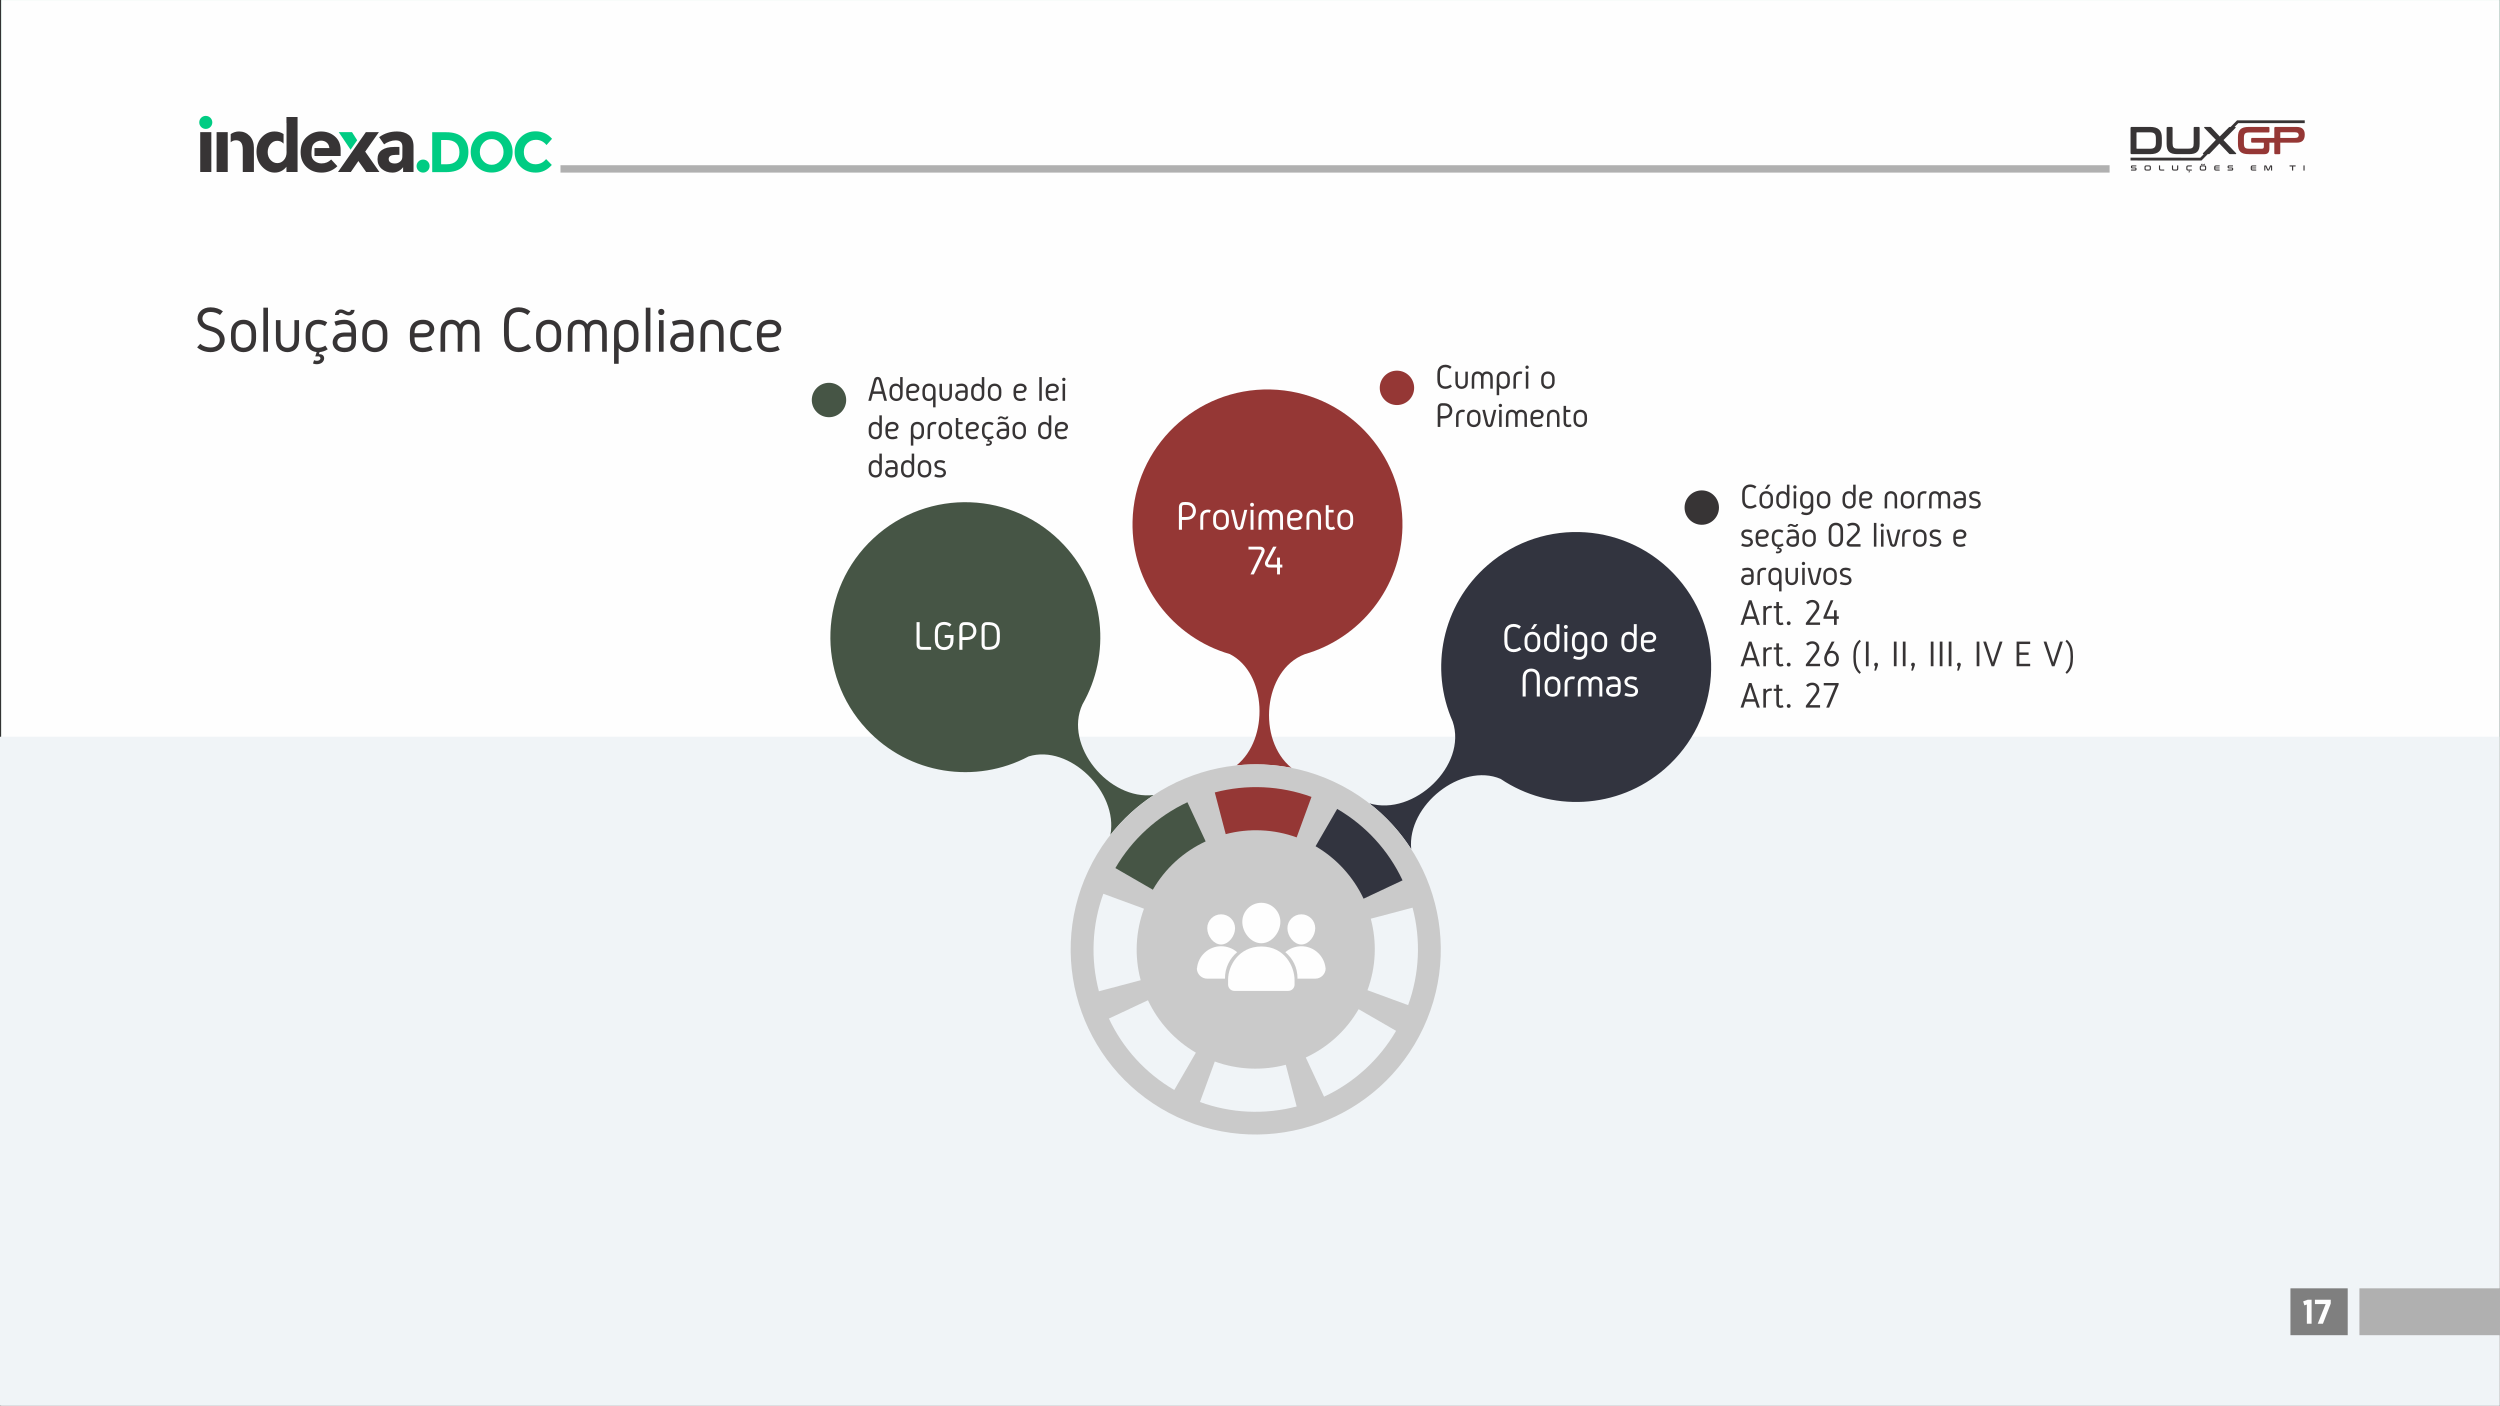 <?xml version="1.0" encoding="UTF-8"?>
<!DOCTYPE svg PUBLIC "-//W3C//DTD SVG 1.1//EN" "http://www.w3.org/Graphics/SVG/1.1/DTD/svg11.dtd">
<!-- Creator: CorelDRAW 2021 (64 Bit) -->
<svg xmlns="http://www.w3.org/2000/svg" xml:space="preserve" width="2001px" height="1125px" version="1.1" style="shape-rendering:geometricPrecision; text-rendering:geometricPrecision; image-rendering:optimizeQuality; fill-rule:evenodd; clip-rule:evenodd"
viewBox="0 0 2000.21 1124.51"
 xmlns:xlink="http://www.w3.org/1999/xlink"
 xmlns:xodm="http://www.corel.com/coreldraw/odm/2003">
 <rect x="0" y="0" width="2000.21" height="1124.51" fill="#333333" stroke="none"/>
 <defs>
  <style type="text/css">
   <![CDATA[
    .str0 {stroke:#373435;stroke-width:1.14;stroke-miterlimit:22.926}
    .fil2 {fill:none}
    .fil19 {fill:#FEFEFE}
    .fil21 {fill:#373435}
    .fil12 {fill:#953735}
    .fil0 {fill:#00CC83}
    .fil13 {fill:#32343F}
    .fil11 {fill:#465545}
    .fil14 {fill:#CACACA}
    .fil6 {fill:#F0F4F7}
    .fil20 {fill:#FEFEFE;fill-rule:nonzero}
    .fil5 {fill:#FEFEFE;fill-rule:nonzero}
    .fil7 {fill:#373435;fill-rule:nonzero}
    .fil10 {fill:#373435;fill-rule:nonzero}
    .fil8 {fill:#953735;fill-rule:nonzero}
    .fil17 {fill:#953735;fill-rule:nonzero}
    .fil9 {fill:#00CC83;fill-rule:nonzero}
    .fil18 {fill:#32343F;fill-rule:nonzero}
    .fil16 {fill:#465545;fill-rule:nonzero}
    .fil4 {fill:#7F7F7F;fill-rule:nonzero}
    .fil3 {fill:#B0B0B0;fill-rule:nonzero}
    .fil15 {fill:#F0F4F7;fill-rule:nonzero}
    .fil1 {fill:#FEFEFE}
   ]]>
  </style>
    <clipPath id="id0">
     <path d="M0.92 0l1999.1 0 0 1124.51 -1999.1 0 0 -1124.51z"/>
    </clipPath>
     <mask id="id1">
  <linearGradient id="id2" gradientUnits="userSpaceOnUse" x1="1101.34" y1="-324.07" x2="1101.34" y2="1028.38">
   <stop offset="0" style="stop-opacity:1; stop-color:white"/>
   <stop offset="1" style="stop-opacity:0; stop-color:white"/>
  </linearGradient>
      <rect style="fill:url(#id2)" x="0.92" width="1999.1" height="1124.51"/>
     </mask>
    <clipPath id="id3">
     <path d="M0.92 0l1999.1 0 0 1124.51 -1999.1 0 0 -1124.51z"/>
    </clipPath>
 </defs>
 <g id="Camada_x0020_1">
  <g id="_1157619465600">
   <g style="clip-path:url(#id0)">
    <polygon class="fil0" style="mask:url(#id1)" points="0.92,0 2000.02,0 2000.02,1124.51 0.92,1124.51 "/>
   </g>
   <g style="clip-path:url(#id3)">
    <g>
     <polygon id="_1" class="fil1 str0" points="-205.61,-48.02 2062.62,-48.02 2062.62,1143.88 -205.61,1143.88 "/>
    </g>
   </g>
   <polygon class="fil2" points="0.92,0 2000.02,0 2000.02,1124.51 0.92,1124.51 "/>
   <polygon class="fil3" points="1887.74,1068.24 2000.21,1068.24 2000.21,1030.75 1887.74,1030.75 "/>
   <polygon class="fil4" points="1832.55,1068.24 1878.37,1068.24 1878.37,1030.75 1832.55,1030.75 "/>
   <path class="fil5" d="M1841.31 1049.49c0,-3.35 0.51,-5.84 1.54,-7.49 1.03,-1.64 2.71,-2.46 5.03,-2.46 2.33,0 4.02,0.82 5.05,2.46 1.03,1.63 1.54,4.13 1.54,7.49 0,3.37 -0.51,5.87 -1.54,7.5 -1.02,1.64 -2.71,2.46 -5.05,2.46 -2.32,0 -4,-0.82 -5.03,-2.46 -1.03,-1.63 -1.54,-4.13 -1.54,-7.5zm3.91 -1.89c-0.03,0.53 -0.04,1.16 -0.04,1.89 0,0.73 0.01,1.36 0.04,1.9 0.03,0.53 0.07,1.05 0.14,1.55 0.06,0.51 0.16,0.93 0.29,1.26 0.12,0.33 0.29,0.63 0.49,0.88 0.2,0.26 0.44,0.45 0.73,0.56 0.29,0.13 0.62,0.19 1.01,0.19 0.46,0 0.86,-0.1 1.19,-0.29 0.32,-0.18 0.59,-0.44 0.79,-0.76 0.2,-0.32 0.36,-0.76 0.47,-1.31 0.11,-0.55 0.18,-1.13 0.22,-1.74 0.04,-0.61 0.06,-1.36 0.06,-2.24 0,-0.73 -0.02,-1.36 -0.05,-1.89 -0.02,-0.52 -0.07,-1.04 -0.14,-1.54 -0.06,-0.51 -0.16,-0.93 -0.29,-1.26 -0.13,-0.33 -0.3,-0.63 -0.49,-0.89 -0.2,-0.26 -0.44,-0.45 -0.73,-0.57 -0.3,-0.12 -0.64,-0.18 -1.03,-0.18 -0.39,0 -0.72,0.06 -1.01,0.18 -0.29,0.12 -0.53,0.31 -0.72,0.57 -0.2,0.26 -0.37,0.56 -0.5,0.89 -0.13,0.33 -0.23,0.75 -0.29,1.26 -0.07,0.5 -0.11,1.02 -0.14,1.54z"/>
   <polygon id="_1_0" class="fil5" points="1856.51,1043.32 1856.51,1039.89 1869.18,1039.89 1869.18,1042.87 1862.9,1059.09 1858.74,1059.09 1865.1,1043.32 "/>
  </g>
  <polygon class="fil6" points="0,589.44 1999.63,589.44 1999.63,1124.51 0,1124.51 "/>
  <polygon class="fil3" points="448.43,138.08 1687.86,138.08 1687.86,132.17 448.43,132.17 "/>
  <g id="logo_x0020_dux-2022.eps">
   <path class="fil7" d="M1709.13 132.3c0.09,0 0.13,0.05 0.13,0.13l0 0.57c0,0.09 -0.04,0.13 -0.13,0.13l-2.98 0c-0.11,0 -0.19,0.03 -0.24,0.09 -0.05,0.06 -0.07,0.14 -0.07,0.24l0 0.2c0,0.23 0.1,0.34 0.31,0.34l2.22 0c0.35,0 0.61,0.08 0.78,0.26 0.18,0.18 0.26,0.43 0.26,0.76l0 0.47c0,0.29 -0.08,0.53 -0.25,0.7 -0.17,0.18 -0.44,0.27 -0.8,0.27l-3.29 0c-0.09,0 -0.13,-0.04 -0.13,-0.13l0 -0.56c0,-0.09 0.04,-0.14 0.13,-0.14l3.12 0c0.12,0 0.2,-0.02 0.24,-0.08 0.05,-0.06 0.07,-0.14 0.07,-0.25l0 -0.24c0,-0.22 -0.1,-0.33 -0.3,-0.33l-2.23 0c-0.35,0 -0.6,-0.09 -0.78,-0.27 -0.17,-0.17 -0.26,-0.43 -0.26,-0.76l0 -0.43c0,-0.29 0.08,-0.52 0.25,-0.7 0.18,-0.18 0.44,-0.27 0.8,-0.27l3.15 0z"/>
   <path class="fil7" d="M1716.66 134.83c0,0.15 0.01,0.28 0.04,0.39 0.02,0.1 0.07,0.18 0.13,0.25 0.05,0.06 0.14,0.1 0.24,0.13 0.1,0.02 0.22,0.03 0.38,0.03l1.76 0c0.16,0 0.29,-0.01 0.39,-0.03 0.1,-0.03 0.18,-0.07 0.24,-0.13 0.06,-0.07 0.1,-0.15 0.12,-0.25 0.03,-0.11 0.04,-0.24 0.04,-0.39l0 -0.89c0,-0.16 -0.01,-0.29 -0.04,-0.39 -0.02,-0.11 -0.06,-0.19 -0.12,-0.25 -0.06,-0.06 -0.14,-0.11 -0.24,-0.13 -0.1,-0.03 -0.23,-0.04 -0.39,-0.04l-1.76 0c-0.16,0 -0.28,0.01 -0.38,0.04 -0.1,0.02 -0.19,0.07 -0.24,0.13 -0.06,0.06 -0.11,0.14 -0.13,0.25 -0.03,0.1 -0.04,0.23 -0.04,0.39l0 0.89zm2.59 -2.53c0.3,0 0.56,0.03 0.77,0.09 0.21,0.06 0.38,0.15 0.51,0.27 0.14,0.13 0.23,0.29 0.29,0.49 0.06,0.19 0.09,0.44 0.09,0.72l0 1.02c0,0.29 -0.03,0.53 -0.09,0.73 -0.06,0.2 -0.15,0.36 -0.29,0.49 -0.13,0.12 -0.3,0.21 -0.51,0.27 -0.21,0.05 -0.47,0.08 -0.77,0.08l-1.84 0c-0.3,0 -0.55,-0.03 -0.76,-0.08 -0.21,-0.06 -0.38,-0.15 -0.52,-0.27 -0.13,-0.13 -0.23,-0.29 -0.29,-0.49 -0.06,-0.2 -0.09,-0.44 -0.09,-0.73l0 -1.02c0,-0.28 0.03,-0.53 0.09,-0.72 0.06,-0.2 0.16,-0.36 0.29,-0.49 0.14,-0.12 0.31,-0.21 0.52,-0.27 0.21,-0.06 0.46,-0.09 0.76,-0.09l1.84 0z"/>
   <path class="fil7" d="M1728.12 132.3c0.09,0 0.13,0.05 0.13,0.13l0 2.37c0,0.16 0.01,0.29 0.04,0.4 0.03,0.1 0.07,0.19 0.13,0.25 0.06,0.06 0.14,0.1 0.24,0.13 0.1,0.02 0.23,0.04 0.38,0.04l2.41 0c0.08,0 0.13,0.04 0.13,0.13l0 0.58c0,0.09 -0.05,0.13 -0.13,0.13l-2.44 0c-0.3,0 -0.56,-0.03 -0.77,-0.08 -0.21,-0.06 -0.38,-0.15 -0.51,-0.27 -0.14,-0.13 -0.23,-0.29 -0.29,-0.49 -0.07,-0.2 -0.1,-0.44 -0.1,-0.73l0 -2.46c0,-0.08 0.05,-0.13 0.14,-0.13l0.64 0z"/>
   <path class="fil7" d="M1738.5 132.3c0.09,0 0.13,0.05 0.13,0.13l0 2.37c0,0.16 0.02,0.29 0.04,0.4 0.03,0.1 0.07,0.19 0.13,0.25 0.06,0.06 0.14,0.1 0.24,0.13 0.1,0.02 0.23,0.04 0.38,0.04l1.65 0c0.15,0 0.28,-0.02 0.38,-0.04 0.1,-0.03 0.18,-0.07 0.24,-0.13 0.06,-0.06 0.1,-0.15 0.13,-0.25 0.02,-0.11 0.03,-0.24 0.03,-0.4l0 -2.37c0,-0.08 0.05,-0.13 0.13,-0.13l0.65 0c0.09,0 0.13,0.05 0.13,0.13l0 2.46c0,0.29 -0.03,0.53 -0.09,0.73 -0.06,0.2 -0.15,0.36 -0.29,0.49 -0.13,0.12 -0.3,0.21 -0.51,0.27 -0.21,0.05 -0.47,0.08 -0.77,0.08l-1.71 0c-0.3,0 -0.56,-0.03 -0.77,-0.08 -0.21,-0.06 -0.38,-0.15 -0.51,-0.27 -0.13,-0.13 -0.23,-0.29 -0.29,-0.49 -0.06,-0.2 -0.1,-0.44 -0.1,-0.73l0 -2.46c0,-0.08 0.05,-0.13 0.14,-0.13l0.64 0z"/>
   <path class="fil7" d="M1751.9 136.7c0.1,0 0.14,0.06 0.11,0.16l-0.26 1.08c-0.02,0.09 -0.07,0.14 -0.15,0.14l-0.33 0c-0.1,0 -0.15,-0.05 -0.14,-0.14l0.09 -1.1c0.01,-0.09 0.06,-0.14 0.15,-0.14l0.53 0zm1.64 -4.4c0.09,0 0.13,0.05 0.13,0.13l0 0.59c0,0.09 -0.04,0.13 -0.13,0.13l-2.64 0c-0.16,0 -0.28,0.02 -0.39,0.04 -0.1,0.03 -0.18,0.07 -0.24,0.13 -0.06,0.06 -0.1,0.15 -0.12,0.25 -0.03,0.1 -0.04,0.23 -0.04,0.39l0 0.84c0,0.16 0.01,0.29 0.04,0.4 0.02,0.1 0.06,0.19 0.12,0.25 0.06,0.06 0.14,0.1 0.24,0.13 0.11,0.02 0.23,0.04 0.39,0.04l2.64 0c0.09,0 0.13,0.04 0.13,0.13l0 0.58c0,0.09 -0.04,0.13 -0.13,0.13l-2.68 0c-0.3,0 -0.55,-0.03 -0.76,-0.08 -0.21,-0.06 -0.39,-0.15 -0.52,-0.27 -0.13,-0.13 -0.23,-0.29 -0.29,-0.49 -0.06,-0.2 -0.09,-0.44 -0.09,-0.73l0 -1.02c0,-0.28 0.03,-0.53 0.09,-0.72 0.06,-0.2 0.16,-0.36 0.29,-0.49 0.13,-0.12 0.31,-0.21 0.52,-0.27 0.21,-0.06 0.46,-0.09 0.76,-0.09l2.68 0z"/>
   <path class="fil7" d="M1761.13 132.05c-0.05,0 -0.08,-0.01 -0.09,-0.04 -0.01,-0.03 -0.02,-0.07 -0.02,-0.13 0,-0.17 0.02,-0.3 0.05,-0.41 0.02,-0.11 0.07,-0.19 0.13,-0.25 0.06,-0.07 0.13,-0.11 0.23,-0.14 0.09,-0.02 0.2,-0.04 0.34,-0.04 0.21,0 0.39,0.03 0.55,0.09 0.15,0.06 0.29,0.14 0.43,0.25 0.06,0.05 0.13,0.1 0.19,0.13 0.06,0.03 0.14,0.05 0.26,0.05 0.06,0 0.1,0 0.14,-0.02 0.04,-0.01 0.06,-0.03 0.08,-0.06 0.02,-0.03 0.03,-0.08 0.04,-0.13 0.01,-0.05 0.01,-0.12 0.01,-0.2 0,-0.09 0.06,-0.13 0.16,-0.13l0.34 0c0.04,0 0.07,0.01 0.09,0.04 0.01,0.03 0.02,0.07 0.02,0.13 0,0.17 -0.02,0.3 -0.05,0.41 -0.02,0.1 -0.07,0.19 -0.13,0.25 -0.06,0.07 -0.14,0.11 -0.23,0.14 -0.1,0.02 -0.21,0.03 -0.34,0.03 -0.22,0 -0.4,-0.02 -0.55,-0.08 -0.15,-0.06 -0.29,-0.14 -0.43,-0.25 -0.06,-0.05 -0.13,-0.1 -0.19,-0.13 -0.06,-0.04 -0.15,-0.05 -0.26,-0.05 -0.12,0 -0.19,0.03 -0.22,0.08 -0.04,0.06 -0.05,0.17 -0.05,0.33 0,0.08 -0.06,0.13 -0.17,0.13l-0.33 0zm-0.26 2.78c0,0.15 0.02,0.28 0.04,0.39 0.03,0.1 0.07,0.18 0.13,0.25 0.06,0.06 0.14,0.1 0.24,0.13 0.1,0.02 0.23,0.03 0.39,0.03l1.76 0c0.15,0 0.28,-0.01 0.38,-0.03 0.1,-0.03 0.18,-0.07 0.24,-0.13 0.06,-0.07 0.1,-0.15 0.13,-0.25 0.03,-0.11 0.04,-0.24 0.04,-0.39l0 -0.89c0,-0.16 -0.01,-0.29 -0.04,-0.39 -0.03,-0.11 -0.07,-0.19 -0.13,-0.25 -0.06,-0.06 -0.14,-0.11 -0.24,-0.13 -0.1,-0.03 -0.23,-0.04 -0.38,-0.04l-1.76 0c-0.16,0 -0.29,0.01 -0.39,0.04 -0.1,0.02 -0.18,0.07 -0.24,0.13 -0.06,0.06 -0.1,0.14 -0.13,0.25 -0.02,0.1 -0.04,0.23 -0.04,0.39l0 0.89zm2.59 -2.53c0.3,0 0.56,0.03 0.77,0.09 0.22,0.06 0.39,0.15 0.52,0.27 0.13,0.13 0.23,0.29 0.29,0.49 0.06,0.19 0.09,0.44 0.09,0.72l0 1.02c0,0.29 -0.03,0.53 -0.09,0.73 -0.06,0.2 -0.16,0.36 -0.29,0.49 -0.13,0.12 -0.3,0.21 -0.52,0.27 -0.21,0.05 -0.47,0.08 -0.77,0.08l-1.83 0c-0.3,0 -0.56,-0.03 -0.77,-0.08 -0.21,-0.06 -0.38,-0.15 -0.51,-0.27 -0.13,-0.13 -0.23,-0.29 -0.29,-0.49 -0.06,-0.2 -0.09,-0.44 -0.09,-0.73l0 -1.02c0,-0.28 0.03,-0.53 0.09,-0.72 0.06,-0.2 0.16,-0.36 0.29,-0.49 0.13,-0.12 0.3,-0.21 0.51,-0.27 0.21,-0.06 0.47,-0.09 0.77,-0.09l1.83 0z"/>
   <path class="fil7" d="M1775.8 132.3c0.09,0 0.14,0.05 0.14,0.13l0 0.57c0,0.09 -0.05,0.13 -0.14,0.13l-2.6 0c-0.15,0 -0.28,0.01 -0.38,0.04 -0.1,0.02 -0.18,0.07 -0.24,0.13 -0.06,0.06 -0.11,0.14 -0.13,0.25 -0.02,0.1 -0.04,0.23 -0.04,0.39l0 0.06 3.36 0c0.09,0 0.13,0.04 0.13,0.13l0 0.47c0,0.08 -0.04,0.13 -0.13,0.13l-3.36 0 0 0.1c0,0.15 0.02,0.28 0.04,0.39 0.02,0.1 0.07,0.18 0.13,0.25 0.06,0.06 0.14,0.1 0.24,0.13 0.1,0.02 0.23,0.03 0.38,0.03l2.6 0c0.09,0 0.14,0.05 0.14,0.14l0 0.56c0,0.09 -0.05,0.13 -0.14,0.13l-2.61 0c-0.3,0 -0.56,-0.03 -0.77,-0.08 -0.21,-0.06 -0.38,-0.15 -0.51,-0.27 -0.14,-0.13 -0.23,-0.29 -0.29,-0.49 -0.07,-0.2 -0.1,-0.44 -0.1,-0.73l0 -1.02c0,-0.28 0.03,-0.53 0.1,-0.72 0.06,-0.2 0.15,-0.36 0.29,-0.49 0.13,-0.12 0.3,-0.21 0.51,-0.27 0.21,-0.06 0.47,-0.09 0.77,-0.09l2.61 0z"/>
   <path class="fil7" d="M1786.45 132.3c0.09,0 0.13,0.05 0.13,0.13l0 0.57c0,0.09 -0.04,0.13 -0.13,0.13l-2.97 0c-0.12,0 -0.2,0.03 -0.24,0.09 -0.05,0.06 -0.08,0.14 -0.08,0.24l0 0.2c0,0.23 0.11,0.34 0.31,0.34l2.23 0c0.34,0 0.6,0.08 0.78,0.26 0.17,0.18 0.26,0.43 0.26,0.76l0 0.47c0,0.29 -0.09,0.53 -0.26,0.7 -0.17,0.18 -0.43,0.27 -0.79,0.27l-3.29 0c-0.09,0 -0.14,-0.04 -0.14,-0.13l0 -0.56c0,-0.09 0.05,-0.14 0.14,-0.14l3.12 0c0.11,0 0.19,-0.02 0.24,-0.08 0.05,-0.06 0.07,-0.14 0.07,-0.25l0 -0.24c0,-0.22 -0.1,-0.33 -0.31,-0.33l-2.23 0c-0.34,0 -0.6,-0.09 -0.77,-0.27 -0.18,-0.17 -0.26,-0.43 -0.26,-0.76l0 -0.43c0,-0.29 0.08,-0.52 0.25,-0.7 0.17,-0.18 0.44,-0.27 0.8,-0.27l3.14 0z"/>
   <path class="fil7" d="M1805.05 132.3c0.09,0 0.14,0.05 0.14,0.13l0 0.57c0,0.09 -0.05,0.13 -0.14,0.13l-2.6 0c-0.15,0 -0.28,0.01 -0.38,0.04 -0.1,0.02 -0.18,0.07 -0.24,0.13 -0.06,0.06 -0.11,0.14 -0.13,0.25 -0.02,0.1 -0.04,0.23 -0.04,0.39l0 0.06 3.36 0c0.09,0 0.13,0.04 0.13,0.13l0 0.47c0,0.08 -0.04,0.13 -0.13,0.13l-3.36 0 0 0.1c0,0.15 0.02,0.28 0.04,0.39 0.02,0.1 0.07,0.18 0.13,0.25 0.06,0.06 0.14,0.1 0.24,0.13 0.1,0.02 0.23,0.03 0.38,0.03l2.6 0c0.09,0 0.14,0.05 0.14,0.14l0 0.56c0,0.09 -0.05,0.13 -0.14,0.13l-2.61 0c-0.3,0 -0.56,-0.03 -0.77,-0.08 -0.21,-0.06 -0.38,-0.15 -0.51,-0.27 -0.14,-0.13 -0.23,-0.29 -0.29,-0.49 -0.07,-0.2 -0.1,-0.44 -0.1,-0.73l0 -1.02c0,-0.28 0.03,-0.53 0.1,-0.72 0.06,-0.2 0.15,-0.36 0.29,-0.49 0.13,-0.12 0.3,-0.21 0.51,-0.27 0.21,-0.06 0.47,-0.09 0.77,-0.09l2.61 0z"/>
   <path class="fil7" d="M1812.75 132.3c0.09,0 0.16,0.01 0.23,0.02 0.06,0.01 0.12,0.04 0.16,0.07 0.05,0.03 0.09,0.08 0.13,0.14 0.04,0.05 0.08,0.13 0.12,0.22l1.23 2.86c0.02,0.03 0.05,0.05 0.09,0.05l0.07 0c0.04,0 0.06,-0.02 0.08,-0.05l1.24 -2.86c0.03,-0.09 0.07,-0.17 0.11,-0.22 0.04,-0.06 0.08,-0.11 0.13,-0.14 0.05,-0.03 0.1,-0.06 0.16,-0.07 0.06,-0.01 0.14,-0.02 0.23,-0.02l0.63 0c0.21,0 0.34,0.05 0.42,0.14 0.07,0.1 0.1,0.26 0.1,0.48l0 3.41c0,0.09 -0.04,0.13 -0.13,0.13l-0.61 0c-0.09,0 -0.13,-0.04 -0.13,-0.13l0 -3.1c0,-0.04 -0.02,-0.06 -0.05,-0.06l-0.05 0c-0.04,0 -0.07,0.02 -0.08,0.05l-1.2 2.66c-0.05,0.11 -0.09,0.2 -0.14,0.27 -0.05,0.07 -0.11,0.13 -0.16,0.18 -0.06,0.05 -0.13,0.08 -0.2,0.1 -0.07,0.02 -0.16,0.03 -0.26,0.03l-0.28 0c-0.1,0 -0.19,-0.01 -0.26,-0.03 -0.07,-0.02 -0.14,-0.05 -0.2,-0.1 -0.05,-0.05 -0.11,-0.11 -0.16,-0.18 -0.05,-0.07 -0.1,-0.16 -0.14,-0.27l-1.2 -2.66c-0.01,-0.03 -0.04,-0.05 -0.08,-0.05l-0.05 0c-0.04,0 -0.05,0.02 -0.05,0.06l0 3.1c0,0.09 -0.04,0.13 -0.13,0.13l-0.61 0c-0.09,0 -0.13,-0.04 -0.13,-0.13l0 -3.41c0,-0.22 0.03,-0.38 0.1,-0.48 0.07,-0.09 0.21,-0.14 0.42,-0.14l0.65 0z"/>
   <path class="fil7" d="M1836.59 132.3c0.09,0 0.14,0.05 0.14,0.13l0 0.59c0,0.09 -0.05,0.13 -0.14,0.13l-1.86 0 0 3.18c0,0.09 -0.05,0.13 -0.13,0.13l-0.65 0c-0.09,0 -0.13,-0.04 -0.13,-0.13l0 -3.18 -1.87 0c-0.09,0 -0.13,-0.04 -0.13,-0.13l0 -0.59c0,-0.08 0.04,-0.13 0.13,-0.13l4.64 0z"/>
   <path class="fil7" d="M1843.74 132.3c0.09,0 0.13,0.05 0.13,0.13l0 3.9c0,0.09 -0.04,0.13 -0.13,0.13l-0.64 0c-0.09,0 -0.14,-0.04 -0.14,-0.13l0 -3.9c0,-0.08 0.05,-0.13 0.14,-0.13l0.64 0z"/>
   <path class="fil7" d="M1709.37 106.28c0,-0.29 0.14,-0.43 0.41,-0.43l10.22 0c0.91,0 1.68,0.08 2.3,0.25 0.62,0.16 1.13,0.43 1.51,0.81 0.39,0.37 0.66,0.87 0.83,1.49 0.16,0.63 0.25,1.39 0.25,2.31l0 3.42c0,0.92 -0.09,1.69 -0.25,2.31 -0.17,0.62 -0.44,1.12 -0.83,1.49 -0.38,0.38 -0.89,0.65 -1.51,0.81 -0.62,0.17 -1.39,0.25 -2.3,0.25l-10.22 0c-0.27,0 -0.41,-0.13 -0.41,-0.4l0 -12.31zm-3.83 17.04l14.58 0c1.68,0 3.13,-0.17 4.33,-0.51 1.21,-0.34 2.19,-0.87 2.96,-1.59 0.77,-0.72 1.33,-1.63 1.7,-2.74 0.36,-1.11 0.54,-2.42 0.54,-3.94l0 -4.24c0,-1.51 -0.18,-2.83 -0.54,-3.94 -0.37,-1.11 -0.93,-2.02 -1.7,-2.74 -0.77,-0.72 -1.75,-1.24 -2.96,-1.59 -1.2,-0.34 -2.65,-0.51 -4.33,-0.51l-14.58 0c-0.62,0 -0.93,0.31 -0.93,0.93l0 19.94c0,0.62 0.31,0.93 0.93,0.93z"/>
   <path class="fil7" d="M1735.49 121.47c0.7,0.65 1.6,1.13 2.7,1.42 1.1,0.29 2.44,0.43 4.02,0.43l8.97 0c1.57,0 2.92,-0.14 4.03,-0.43 1.11,-0.29 2.02,-0.77 2.71,-1.42 0.7,-0.65 1.2,-1.51 1.51,-2.55 0.31,-1.05 0.47,-2.32 0.47,-3.82l0 -12.9c0,-0.45 -0.23,-0.68 -0.69,-0.68l-3.39 0c-0.46,0 -0.69,0.23 -0.69,0.68l0 12.43c0,0.83 -0.06,1.52 -0.18,2.07 -0.13,0.55 -0.35,0.99 -0.66,1.31 -0.31,0.32 -0.73,0.55 -1.26,0.69 -0.53,0.13 -1.2,0.2 -2.01,0.2l-8.63 0c-0.81,0 -1.48,-0.07 -2.01,-0.2 -0.53,-0.14 -0.95,-0.37 -1.26,-0.69 -0.31,-0.32 -0.53,-0.76 -0.67,-1.31 -0.13,-0.55 -0.2,-1.24 -0.2,-2.07l0 -12.43c0,-0.45 -0.23,-0.68 -0.69,-0.68l-3.36 0c-0.48,0 -0.72,0.23 -0.72,0.68l0 12.9c0,1.5 0.16,2.77 0.49,3.82 0.32,1.04 0.83,1.9 1.52,2.55z"/>
   <path class="fil7" d="M1789.87 96.24l-5.2 5.28 -0.48 0c-0.24,0 -0.44,0.04 -0.59,0.11 -0.14,0.07 -0.28,0.18 -0.4,0.32l-7.2 7.23 -6.79 -7.23c-0.12,-0.14 -0.26,-0.25 -0.4,-0.32 -0.15,-0.07 -0.35,-0.11 -0.6,-0.11l-4.26 0c-0.29,0 -0.45,0.1 -0.47,0.29 -0.02,0.2 0.03,0.37 0.16,0.52l9.25 9.53 -10.25 10.65c-0.15,0.15 -0.2,0.32 -0.17,0.52 0.03,0.2 0.18,0.29 0.45,0.29l0.28 0 -2.8 2.84 -55.79 -0.03 0 2.26 56.74 0.03 5.01 -5.1 0.61 0c0.27,0 0.47,-0.03 0.61,-0.09 0.13,-0.06 0.27,-0.18 0.42,-0.34l7.72 -8.07 7.7 8.07c0.12,0.16 0.26,0.28 0.4,0.34 0.15,0.06 0.34,0.09 0.59,0.09l4.27 0c0.29,0 0.45,-0.09 0.48,-0.29 0.03,-0.2 -0.02,-0.37 -0.17,-0.52l-10 -10.49 9.57 -9.69c0.14,-0.15 0.2,-0.32 0.17,-0.52 -0.03,-0.19 -0.19,-0.29 -0.49,-0.29l-0.4 0 2.97 -3.02 53.19 0 0 -2.26 -54.13 0z"/>
   <path class="fil8" d="M1836.34 110.31l-11.93 0 0 -4.12c0,-0.25 0.13,-0.37 0.4,-0.37l11.53 0c1.06,0 1.81,0.23 2.24,0.68 0.35,0.37 0.56,0.89 0.63,1.56 -0.07,0.67 -0.28,1.2 -0.63,1.56 -0.43,0.46 -1.18,0.69 -2.24,0.69zm6.1 -7.17c-1.04,-1.08 -2.75,-1.62 -5.14,-1.62l-16.72 0c-0.63,0 -0.94,0.31 -0.94,0.93l0 7.86 -17.73 0c-0.44,0 -0.8,0.36 -0.8,0.8l0 2.23c0,0.44 0.36,0.8 0.8,0.8l9.04 0c0.23,0.01 0.34,0.14 0.34,0.4l0 2.52c0,0.71 -0.12,1.2 -0.37,1.48 -0.25,0.28 -0.64,0.42 -1.18,0.42l-10.28 0c-0.81,0 -1.48,-0.07 -2.01,-0.2 -0.53,-0.14 -0.95,-0.36 -1.26,-0.69 -0.31,-0.32 -0.54,-0.75 -0.67,-1.3 -0.14,-0.55 -0.2,-1.24 -0.2,-2.08l0 -4.48c0,-0.83 0.06,-1.52 0.2,-2.06 0.13,-0.54 0.36,-0.97 0.67,-1.29 0.31,-0.32 0.73,-0.55 1.26,-0.68 0.53,-0.14 1.2,-0.21 2.01,-0.21l15.6 0c0.46,0 0.69,-0.24 0.69,-0.71l0 -3.06c0,-0.45 -0.23,-0.68 -0.69,-0.68l-15.79 0c-1.58,0 -2.92,0.15 -4.02,0.45 -1.1,0.3 -2,0.78 -2.69,1.43 -0.7,0.66 -1.21,1.5 -1.53,2.54 -0.32,1.04 -0.48,2.31 -0.48,3.8l0 5.36c0,1.5 0.16,2.77 0.48,3.82 0.32,1.04 0.83,1.9 1.53,2.55 0.69,0.65 1.59,1.13 2.69,1.42 1.1,0.29 2.44,0.43 4.02,0.43l12.59 0c1.24,0 2.2,-0.35 2.86,-1.07 0.67,-0.72 1,-1.95 1,-3.69l0 -4.42 3.92 0 0 8.5c0,0.46 0.24,0.68 0.72,0.68l3.36 0c0.46,0 0.69,-0.22 0.69,-0.68l0 -8.5 12.89 0c2.39,0 4.1,-0.54 5.14,-1.62 1.04,-1.08 1.56,-2.68 1.56,-4.8l0 -0.06c0,-2.12 -0.52,-3.44 -1.56,-4.52z"/>
  </g>
  <g id="_1157619454416">
   <path class="fil7" d="M169.08 137.6l-8.89 0 0 -31.91 8.89 0 0 31.91zm13.12 -17.79l0 17.79 -8.9 0 0 -31.91 8.9 0 0 3.56 0 0 0 10.42c0,0.04 0,0.09 0,0.14zm2.38 -12.56c2.06,-1.4 4.29,-2.09 6.69,-2.09 3.37,0 6.18,1.18 8.46,3.55 2.27,2.38 3.41,5.54 3.41,9.49l0 19.4 -8.9 0 0 -18.03c0,-4.9 -1.8,-7.36 -5.4,-7.36 -1.6,0 -3.03,0.53 -4.26,1.58l0 -6.54zm35.2 30.83c-3.77,0 -7.14,-1.61 -10.11,-4.81 -2.97,-3.2 -4.45,-7.18 -4.45,-11.92 0,-4.75 1.44,-8.63 4.33,-11.66 2.89,-3.02 6.27,-4.53 10.14,-4.53 2.76,0 5.16,0.69 7.19,2.07l0 7.69c-1.39,-1.53 -3.08,-2.29 -5.05,-2.29 -2.1,0 -3.9,0.87 -5.4,2.61 -1.5,1.74 -2.25,3.89 -2.25,6.46 0,2.57 0.77,4.68 2.31,6.32 1.54,1.64 3.34,2.46 5.4,2.46 2.05,0 3.8,-0.82 5.25,-2.46 1.44,-1.64 2.16,-3.75 2.16,-6.35 0,-0.37 -0.01,-0.73 -0.04,-1.08l0 -22.18 -0.08 0 0 -4.82 8.9 0 0 44.01 -8.9 0 0 -4.21c-2.49,3.12 -5.62,4.69 -9.4,4.69zm50.16 -5.11c-3.6,3.41 -7.82,5.11 -12.66,5.11 -4.85,0 -8.85,-1.5 -12.02,-4.48 -3.16,-2.99 -4.74,-6.99 -4.74,-12.01 0,-5.03 1.61,-9.02 4.83,-11.99 3.23,-2.96 7.03,-4.44 11.42,-4.44 4.39,0 8.12,1.32 11.18,3.97 3.07,2.65 4.6,6.29 4.6,10.91l0 4.75 -20.95 0 0 -6.35 11.93 0c-0.19,-1.9 -0.91,-3.36 -2.13,-4.39 -1.23,-1.03 -2.72,-1.54 -4.48,-1.54 -1.76,0 -3.37,0.53 -4.83,1.6 -1.47,1.07 -2.32,2.51 -2.55,4.33 -0.49,3.22 -0.35,5.87 -0.24,6.35 0.28,1.74 1.19,3.16 2.73,4.27 1.54,1.11 3.28,1.66 5.22,1.66 3.12,0 5.69,-1.05 7.71,-3.14l4.98 5.39zm16.99 -18.99l5.77 -8.26 0.03 -0.03 10.43 0 -10.97 15.6 11.39 16.31 -10.62 0 -6.23 -8.78 -6.05 8.78 -10.26 0 16.51 -23.62zm43.94 23.62l-8.36 0 0 -3.85c-2.3,2.88 -5.13,4.33 -8.51,4.33 -3.39,0 -6.22,-0.98 -8.52,-2.94 -2.29,-1.96 -3.44,-4.57 -3.44,-7.83 0,-3.26 1.19,-5.7 3.56,-7.33 2.37,-1.62 5.62,-2.43 9.73,-2.43l4.23 0 0 6.35 -3.22 0c-3.56,0 -5.34,1.11 -5.34,3.32 0,1.15 0.42,2.03 1.27,2.64 0.86,0.61 2.07,0.92 3.65,0.92 1.58,0 2.98,-0.48 4.18,-1.45 1.21,-0.97 1.81,-2.27 1.81,-3.89l0.02 -1.42 0.04 -6.65c0,-3.4 -1.8,-5.1 -5.4,-5.1 -1.54,0 -3.17,0.31 -4.89,0.92 -1.72,0.62 -3.17,1.38 -4.36,2.29l-3.97 -5.76c4.19,-3.04 8.97,-4.56 14.35,-4.56 3.88,0 7.04,0.96 9.49,2.9 2.45,1.94 3.68,5 3.68,9.2l0 20.34z"/>
   <circle class="fil0" cx="164.64" cy="97.91" r="5.22"/>
   <circle class="fil0" cx="338.51" cy="132.86" r="5.22"/>
   <polygon class="fil0" points="280.5,119.76 285.79,112.19 281.63,105.69 271.01,105.69 "/>
   <path class="fil9" d="M357.09 105.77c5.69,0 10.06,1.39 13.11,4.18 3.05,2.79 4.57,6.66 4.57,11.63 0,4.97 -1.49,8.9 -4.46,11.79 -2.97,2.89 -7.5,4.34 -13.59,4.34l-10.92 0 0 -31.94 11.29 0zm0.36 25.63c3.26,0 5.77,-0.82 7.52,-2.46 1.75,-1.65 2.62,-4.04 2.62,-7.18 0,-3.13 -0.87,-5.55 -2.62,-7.24 -1.75,-1.69 -4.44,-2.54 -8.07,-2.54l-3.97 0 0 19.42 4.52 0zm45.43 -9.84c0,-2.85 -0.92,-5.28 -2.74,-7.29 -1.83,-2.01 -4.08,-3.02 -6.74,-3.02 -2.67,0 -4.92,1.01 -6.74,3.02 -1.83,2.01 -2.75,4.44 -2.75,7.29 0,2.85 0.92,5.27 2.75,7.26 1.82,2 4.07,3 6.74,3 2.66,0 4.91,-1 6.74,-3 1.82,-1.99 2.74,-4.41 2.74,-7.26zm2.42 11.74c-3.23,3.15 -7.21,4.73 -11.93,4.73 -4.72,0 -8.69,-1.58 -11.92,-4.73 -3.23,-3.15 -4.85,-7.07 -4.85,-11.77 0,-4.69 1.62,-8.61 4.85,-11.76 3.23,-3.15 7.2,-4.73 11.92,-4.73 4.72,0 8.7,1.58 11.93,4.73 3.23,3.15 4.84,7.07 4.84,11.76 0,4.7 -1.61,8.62 -4.84,11.77zm23.04 -1.9c3.5,0 6.36,-1.38 8.59,-4.15l4.57 4.7c-3.63,4.08 -7.9,6.13 -12.82,6.13 -4.92,0 -8.97,-1.56 -12.16,-4.66 -3.18,-3.11 -4.77,-7.03 -4.77,-11.77 0,-4.74 1.62,-8.69 4.87,-11.86 3.24,-3.17 7.21,-4.75 11.9,-4.75 5.24,0 9.63,1.99 13.16,5.98l-4.43 5.03c-2.26,-2.8 -5.06,-4.2 -8.41,-4.2 -2.68,0 -4.97,0.87 -6.88,2.63 -1.9,1.75 -2.85,4.11 -2.85,7.08 0,2.97 0.89,5.35 2.69,7.15 1.8,1.8 3.98,2.69 6.54,2.69z"/>
  </g>
  <polygon class="fil3" points="1887.74,1068.24 2000.21,1068.24 2000.21,1030.75 1887.74,1030.75 "/>
  <polygon class="fil4" points="1832.55,1068.24 1878.37,1068.24 1878.37,1030.75 1832.55,1030.75 "/>
  <polygon class="fil5" points="1842.72,1041.19 1846.33,1039.89 1849.47,1039.89 1849.47,1059.09 1845.68,1059.09 1845.68,1043.71 1843.69,1044.39 "/>
  <polygon id="_1_1" class="fil5" points="1852.14,1043.32 1852.14,1039.89 1864.81,1039.89 1864.81,1042.87 1858.53,1059.09 1854.37,1059.09 1860.73,1043.32 "/>
  <path class="fil10" d="M168.51 245.87c-6.55,0 -10.46,4.02 -10.46,9.04 0,2.7 1.48,5.23 3.27,6.71 2.17,1.8 4.23,2.38 6.19,2.96 2.43,0.74 4.6,1.38 6.03,2.6 1.48,1.21 2.32,3.06 2.32,4.7 0,2.86 -2.06,6.13 -7.35,6.13 -2.96,0 -6.02,-0.95 -8.3,-2.96l-2.48 2.86c2.96,2.54 6.87,3.8 10.78,3.8 7.62,0 11.27,-5.02 11.27,-9.83 0,-3.07 -1.64,-5.76 -3.49,-7.35 -2.22,-1.9 -4.82,-2.64 -7.14,-3.33 -1.75,-0.53 -3.81,-1.16 -5.08,-2.22 -1.32,-1.06 -2.11,-2.59 -2.11,-4.18 0,-2.53 1.85,-5.23 6.55,-5.23 2.96,0 5.71,1 7.51,2.43l2.33 -2.96c-2.54,-1.96 -6.08,-3.17 -9.84,-3.17z"/>
  <path id="_1_2" class="fil10" d="M194.84 259.3c2.33,0 4.13,0.95 5.18,2.54 1.17,1.74 1.17,4.22 1.17,6.92 0,2.7 0,5.18 -1.17,6.93 -1.05,1.58 -2.85,2.53 -5.18,2.53 -2.32,0 -4.12,-0.95 -5.18,-2.53 -1.16,-1.75 -1.16,-4.23 -1.16,-6.93 0,-2.7 0,-5.18 1.16,-6.92 1.06,-1.59 2.86,-2.54 5.18,-2.54zm0 -3.49c-3.75,0 -6.82,1.69 -8.51,4.49 -1.53,2.54 -1.53,5.45 -1.53,8.46 0,3.01 0,5.92 1.53,8.46 1.69,2.8 4.76,4.49 8.51,4.49 3.76,0 6.82,-1.69 8.52,-4.49 1.53,-2.54 1.53,-5.45 1.53,-8.46 0,-3.01 0,-5.92 -1.53,-8.46 -1.7,-2.8 -4.76,-4.49 -8.52,-4.49z"/>
  <polygon id="_2" class="fil10" points="210.71,246.13 210.71,281.4 214.41,281.4 214.41,246.13 "/>
  <path id="_3" class="fil10" d="M220.75 256.12l0 13.54c0,3.7 0,6.77 2.49,9.36 1.26,1.32 3.54,2.69 6.76,2.69 3.23,0 5.5,-1.37 6.77,-2.69 2.49,-2.59 2.49,-5.66 2.49,-9.36l0 -13.54 -3.7 0 0 13.54c0,3.28 0,5.5 -1.54,7.03 -0.9,0.9 -2.27,1.53 -4.02,1.53 -1.74,0 -3.12,-0.63 -4.01,-1.53 -1.54,-1.53 -1.54,-3.75 -1.54,-7.03l0 -13.54 -3.7 0z"/>
  <path id="_4" class="fil10" d="M251.26 288.16l-0.85 2.65c1.01,0.42 2.06,0.58 3.02,0.58 1.79,0 3.33,-0.58 4.28,-1.37 0.84,-0.75 1.64,-1.91 1.64,-3.39 0,-1.06 -0.43,-2.01 -1.22,-2.59 -1,-0.69 -1.85,-0.69 -2.96,-0.69l0.5 -1.68c2.33,-0.18 4.6,-0.94 6.53,-2.23l-1.9 -2.96c-1.69,1.16 -3.7,1.74 -5.71,1.74 -2.06,0 -3.65,-0.68 -4.65,-1.85 -1.7,-1.95 -1.7,-5.12 -1.7,-7.82 0,-2.33 0,-5.45 1.64,-7.35 1.27,-1.48 3.07,-1.9 4.71,-1.9 1.9,0 3.86,0.58 5.44,1.58l1.8 -3.01c-2.17,-1.38 -4.7,-2.06 -7.24,-2.06 -3.39,0 -5.92,1.27 -7.56,3.17 -2.49,2.86 -2.49,6.82 -2.49,9.57 0,3.12 0,7.19 2.54,10.05 1.43,1.61 3.51,2.79 6.27,3.05l-1.09 3.45 1.96 0c0.47,0 0.9,0 1.32,0.21 0.58,0.32 0.85,0.85 0.85,1.37 0,0.69 -0.43,1.22 -1.06,1.59 -0.74,0.37 -1.43,0.37 -1.9,0.37 -0.64,0 -1.43,-0.16 -2.17,-0.48z"/>
  <path id="_5" class="fil10" d="M279.01 252.32c2.6,0 4.66,-1.91 4.66,-4.44l-2.96 0c0,1 -0.74,1.69 -1.7,1.69 -0.95,0 -1.69,-0.48 -2.48,-0.85 -1,-0.53 -2.27,-1.16 -3.86,-1.16 -2.59,0 -4.65,1.9 -4.65,4.44l2.96 0c0,-1 0.74,-1.69 1.69,-1.69 0.95,0 1.69,0.47 2.48,0.84 1.01,0.53 2.33,1.17 3.86,1.17zm5.82 18.5l0 -3.91c0,-2.8 0,-5.92 -2.11,-8.3 -1.59,-1.8 -3.97,-2.8 -7.14,-2.8 -2.86,0 -5.55,0.63 -8.04,1.53l1.16 3.33c2.23,-0.84 4.55,-1.37 6.88,-1.37 2.01,0 3.38,0.53 4.28,1.53 1.27,1.43 1.27,3.54 1.27,5.18l-4.34 0c-2.06,0 -5.02,0 -7.5,1.8 -1.7,1.22 -3.12,3.28 -3.12,6.08 0,2.75 1.42,4.86 3.17,6.08 1.69,1.22 3.86,1.74 6.4,1.74 3.17,0 5.65,-0.89 7.24,-2.75 1.85,-2.16 1.85,-4.59 1.85,-8.14zm-3.7 0c0,3.12 0,4.76 -1.01,5.92 -0.89,1.06 -2.43,1.48 -4.38,1.48 -1.7,0 -3.18,-0.31 -4.18,-1 -0.95,-0.69 -1.69,-1.85 -1.69,-3.33 0,-1.64 0.79,-2.86 1.74,-3.54 1.48,-1.06 3.39,-1.06 5.18,-1.06l4.34 0 0 1.53z"/>
  <path id="_6" class="fil10" d="M299.9 259.3c2.32,0 4.12,0.95 5.18,2.54 1.16,1.74 1.16,4.22 1.16,6.92 0,2.7 0,5.18 -1.16,6.93 -1.06,1.58 -2.86,2.53 -5.18,2.53 -2.33,0 -4.13,-0.95 -5.18,-2.53 -1.17,-1.75 -1.17,-4.23 -1.17,-6.93 0,-2.7 0,-5.18 1.17,-6.92 1.05,-1.59 2.85,-2.54 5.18,-2.54zm0 -3.49c-3.76,0 -6.82,1.69 -8.51,4.49 -1.54,2.54 -1.54,5.45 -1.54,8.46 0,3.01 0,5.92 1.54,8.46 1.69,2.8 4.75,4.49 8.51,4.49 3.75,0 6.82,-1.69 8.51,-4.49 1.53,-2.54 1.53,-5.45 1.53,-8.46 0,-3.01 0,-5.92 -1.53,-8.46 -1.69,-2.8 -4.76,-4.49 -8.51,-4.49z"/>
  <path id="_7" class="fil10" d="M332.89 276c-1.22,-1.63 -1.22,-4.75 -1.22,-6.13l4.87 0c3.75,0 6.03,0 8.25,-1.58 1.48,-1.06 2.64,-2.86 2.64,-5.19 -0.05,-2.06 -1.06,-4.01 -2.64,-5.34 -1.59,-1.27 -3.7,-1.95 -6.35,-1.95 -3.75,0 -6.92,1.37 -8.62,3.75 -1.9,2.65 -1.9,5.08 -1.9,9.2 0,3.44 0,6.61 2.01,9.36 1.69,2.27 4.6,3.59 8.25,3.59 2.75,0 5.5,-0.58 7.98,-1.85l-1.53 -3.17c-1.91,1.01 -4.18,1.53 -6.45,1.53 -2.54,0 -4.23,-0.79 -5.29,-2.22zm10.84 -12.9c0,1.22 -0.58,2.12 -1.27,2.65 -1.11,0.84 -2.59,0.84 -5.92,0.84l-4.87 0c0,-1.05 0,-3.7 1.33,-5.23 1.16,-1.38 3.06,-2.06 5.44,-2.06 1.64,0 3.01,0.37 3.91,1.11 0.8,0.63 1.33,1.69 1.38,2.69z"/>
  <path id="_8" class="fil10" d="M361.18 255.81c-2.49,0 -4.66,0.9 -6.08,2.27 -2.65,2.54 -2.65,5.82 -2.65,9.78l0 13.54 3.7 0 0 -13.54c0,-3.49 0,-5.87 1.59,-7.35 0.79,-0.74 2.01,-1.21 3.44,-1.21 1.42,0 2.64,0.47 3.43,1.21 1.59,1.48 1.59,3.86 1.59,7.35l0 13.54 3.7 0 0 -13.54c0,-3.49 0,-5.87 1.59,-7.35 0.79,-0.74 2,-1.21 3.43,-1.21 1.43,0 2.65,0.47 3.44,1.21 1.58,1.48 1.58,3.86 1.58,7.35l0 13.54 3.71 0 0 -13.54c0,-3.96 0,-7.24 -2.65,-9.78 -1.42,-1.37 -3.59,-2.27 -6.08,-2.27 -3.01,0 -5.44,1.32 -6.87,3.7 -1.43,-2.38 -3.86,-3.7 -6.87,-3.7z"/>
  <path id="_9" class="fil10" d="M415.1 245.87c-4.41,0 -7.49,1.85 -9.35,4.23 -2.54,3.33 -2.54,6.87 -2.54,13.69 0,6.82 0,10.36 2.54,13.7 1.86,2.37 4.94,4.22 9.35,4.22 3.65,0 7.19,-1.26 9.84,-3.59l-2.38 -2.91c-1.96,1.8 -4.71,2.8 -7.46,2.8 -2.72,0 -4.84,-1 -6.13,-2.64 -1.85,-2.43 -1.85,-4.97 -1.85,-11.58 0,-6.61 0,-9.15 1.85,-11.58 1.29,-1.64 3.41,-2.64 6.13,-2.64 2.54,0 5.08,0.9 6.98,2.48l2.28 -2.96c-2.59,-2.11 -5.98,-3.22 -9.26,-3.22z"/>
  <path id="_10" class="fil10" d="M438.95 259.3c2.33,0 4.12,0.95 5.18,2.54 1.16,1.74 1.16,4.22 1.16,6.92 0,2.7 0,5.18 -1.16,6.93 -1.06,1.58 -2.85,2.53 -5.18,2.53 -2.33,0 -4.12,-0.95 -5.18,-2.53 -1.17,-1.75 -1.17,-4.23 -1.17,-6.93 0,-2.7 0,-5.18 1.17,-6.92 1.06,-1.59 2.85,-2.54 5.18,-2.54zm0 -3.49c-3.75,0 -6.82,1.69 -8.51,4.49 -1.54,2.54 -1.54,5.45 -1.54,8.46 0,3.01 0,5.92 1.54,8.46 1.69,2.8 4.76,4.49 8.51,4.49 3.75,0 6.82,-1.69 8.51,-4.49 1.54,-2.54 1.54,-5.45 1.54,-8.46 0,-3.01 0,-5.92 -1.54,-8.46 -1.69,-2.8 -4.76,-4.49 -8.51,-4.49z"/>
  <path id="_11" class="fil10" d="M463.01 255.81c-2.49,0 -4.66,0.9 -6.08,2.27 -2.65,2.54 -2.65,5.82 -2.65,9.78l0 13.54 3.7 0 0 -13.54c0,-3.49 0,-5.87 1.59,-7.35 0.79,-0.74 2.01,-1.21 3.44,-1.21 1.42,0 2.64,0.47 3.43,1.21 1.59,1.48 1.59,3.86 1.59,7.35l0 13.54 3.7 0 0 -13.54c0,-3.49 0,-5.87 1.59,-7.35 0.79,-0.74 2,-1.21 3.43,-1.21 1.43,0 2.65,0.47 3.44,1.21 1.58,1.48 1.58,3.86 1.58,7.35l0 13.54 3.71 0 0 -13.54c0,-3.96 0,-7.24 -2.65,-9.78 -1.42,-1.37 -3.59,-2.27 -6.08,-2.27 -3.01,0 -5.44,1.32 -6.87,3.7 -1.43,-2.38 -3.86,-3.7 -6.87,-3.7z"/>
  <path id="_12" class="fil10" d="M500.97 259.3c1.95,0 3.54,0.68 4.49,1.74 1.69,1.91 1.69,4.6 1.69,7.62 0,2.96 0,5.86 -1.58,7.71 -0.95,1.12 -2.49,1.85 -4.5,1.85 -2.01,0 -3.54,-0.73 -4.49,-1.85 -1.59,-1.85 -1.59,-4.75 -1.59,-8.67 0,-2.8 0,-5.02 1.27,-6.5 1.01,-1.22 2.8,-1.9 4.71,-1.9zm0 -3.49c-2.44,0 -5.5,0.74 -7.56,3.17 -2.12,2.48 -2.12,4.97 -2.12,9.25l0 22.84 3.7 0 0 -12.58c1.43,2.01 3.76,3.22 6.35,3.22 3.12,0 5.6,-1.26 7.14,-3.11 2.37,-2.86 2.37,-6.35 2.37,-9.94 0,-3.28 0,-6.98 -2.53,-9.84 -1.64,-1.8 -4.18,-3.01 -7.35,-3.01z"/>
  <polygon id="_13" class="fil10" points="516.67,246.13 516.67,281.4 520.37,281.4 520.37,246.13 "/>
  <path id="_14" class="fil10" d="M529.09 247.08c-1.42,0 -2.48,1.01 -2.48,2.49 0,1.48 1.06,2.48 2.48,2.48 1.43,0 2.49,-1 2.49,-2.48 0,-1.48 -1.06,-2.49 -2.49,-2.49zm-1.85 34.32l3.71 0 0 -25.28 -3.71 0 0 25.28z"/>
  <path id="_15" class="fil10" d="M554.9 270.82l0 -3.91c0,-2.8 0,-5.92 -2.12,-8.3 -1.58,-1.8 -3.96,-2.8 -7.14,-2.8 -2.85,0 -5.55,0.63 -8.03,1.53l1.16 3.33c2.22,-0.84 4.55,-1.37 6.87,-1.37 2.01,0 3.39,0.53 4.29,1.53 1.27,1.43 1.27,3.54 1.27,5.18l-4.34 0c-2.06,0 -5.02,0 -7.51,1.8 -1.69,1.22 -3.12,3.28 -3.12,6.08 0,2.75 1.43,4.86 3.18,6.08 1.69,1.22 3.86,1.74 6.39,1.74 3.17,0 5.66,-0.89 7.25,-2.75 1.85,-2.16 1.85,-4.59 1.85,-8.14zm-3.7 0c0,3.12 0,4.76 -1.01,5.92 -0.9,1.06 -2.43,1.48 -4.39,1.48 -1.69,0 -3.17,-0.31 -4.17,-1 -0.96,-0.69 -1.7,-1.85 -1.7,-3.33 0,-1.64 0.8,-2.86 1.75,-3.54 1.48,-1.06 3.38,-1.06 5.18,-1.06l4.34 0 0 1.53z"/>
  <path id="_16" class="fil10" d="M569.7 255.81c-3.23,0 -5.5,1.37 -6.77,2.69 -2.48,2.59 -2.48,5.66 -2.48,9.36l0 13.54 3.7 0 0 -13.54c0,-3.28 0,-5.5 1.53,-7.03 0.9,-0.9 2.28,-1.53 4.02,-1.53 1.74,0 3.12,0.63 4.02,1.53 1.53,1.53 1.53,3.75 1.53,7.03l0 13.54 3.7 0 0 -13.54c0,-3.7 0,-6.77 -2.48,-9.36 -1.27,-1.32 -3.54,-2.69 -6.77,-2.69z"/>
  <path id="_17" class="fil10" d="M600 276.48c-1.7,1.16 -3.71,1.74 -5.72,1.74 -2.06,0 -3.64,-0.68 -4.65,-1.85 -1.69,-1.95 -1.69,-5.12 -1.69,-7.82 0,-2.33 0,-5.45 1.64,-7.35 1.27,-1.48 3.07,-1.9 4.7,-1.9 1.91,0 3.86,0.58 5.45,1.58l1.8 -3.01c-2.17,-1.38 -4.71,-2.06 -7.25,-2.06 -3.38,0 -5.92,1.27 -7.56,3.17 -2.48,2.86 -2.48,6.82 -2.48,9.57 0,3.12 0,7.19 2.54,10.05 1.64,1.85 4.12,3.11 7.5,3.11 2.7,0 5.4,-0.79 7.62,-2.27l-1.9 -2.96z"/>
  <path id="_18" class="fil10" d="M610.57 276c-1.22,-1.63 -1.22,-4.75 -1.22,-6.13l4.87 0c3.75,0 6.02,0 8.24,-1.58 1.49,-1.06 2.65,-2.86 2.65,-5.19 -0.05,-2.06 -1.06,-4.01 -2.65,-5.34 -1.58,-1.27 -3.7,-1.95 -6.34,-1.95 -3.75,0 -6.93,1.37 -8.62,3.75 -1.9,2.65 -1.9,5.08 -1.9,9.2 0,3.44 0,6.61 2.01,9.36 1.69,2.27 4.6,3.59 8.25,3.59 2.75,0 5.49,-0.58 7.98,-1.85l-1.53 -3.17c-1.91,1.01 -4.18,1.53 -6.45,1.53 -2.54,0 -4.23,-0.79 -5.29,-2.22zm10.84 -12.9c0,1.22 -0.58,2.12 -1.27,2.65 -1.11,0.84 -2.59,0.84 -5.92,0.84l-4.87 0c0,-1.05 0,-3.7 1.32,-5.23 1.17,-1.38 3.07,-2.06 5.45,-2.06 1.64,0 3.01,0.37 3.91,1.11 0.8,0.63 1.32,1.69 1.38,2.69z"/>
  <path class="fil11" d="M923.19 636.03c-35.96,4.53 -72.31,-39.59 -57.16,-72.45 22.98,-39.94 18.43,-91.78 -14.55,-127.3 -40.59,-43.71 -108.95,-46.24 -152.62,-5.63 -43.72,40.58 -46.21,108.92 -5.62,152.63 34.04,36.65 87.58,44.31 129.74,21.89 32.56,-9.94 71.89,28.44 65.43,62.81 9.91,-12.65 21.71,-23.38 34.78,-31.95z"/>
  <path class="fil12" d="M1033.34 614.36c-27.74,-22.38 -22.83,-78.11 10.52,-90.95 44.27,-12.69 77.15,-53 78.21,-101.49 1.27,-59.65 -46,-109.03 -105.65,-110.33 -59.6,-1.29 -109.02,46 -110.29,105.64 -1.09,50.01 32.01,92.82 77.86,106.08 29.54,15.11 31.71,67.79 5.29,89.07 14.5,-1.55 29.36,-0.93 44.06,1.98z"/>
  <path class="fil13" d="M1095.58 642.72c35.71,10.59 78.56,-30.44 66.69,-65.44 -18.65,-42.15 -8.7,-93.2 27.86,-125.06 44.95,-39.2 113.2,-34.5 152.35,10.46 39.2,44.97 34.54,113.2 -10.45,152.37 -37.72,32.87 -91.79,34.87 -131.38,8.12 -31.44,-13.39 -74.97,21.09 -71.57,56.16 -8.91,-13.82 -20.13,-26.23 -33.5,-36.61z"/>
  <path class="fil14" d="M870.62 696.85c34.67,-74.05 122.8,-105.98 196.84,-71.31 74.05,34.66 105.97,122.8 71.3,196.85 -34.67,74.05 -122.8,105.98 -196.85,71.31 -74.04,-34.66 -105.96,-122.8 -71.29,-196.85z"/>
  <path class="fil15" d="M879.22 793.07c-6.77,-25.57 -5.54,-53.12 3.54,-77.99l32.51 11.94c-6.77,18.48 -7.68,38.18 -2.63,57.21l-33.42 8.84z"/>
  <path class="fil15" d="M939.52 872.06c-22.87,-13.32 -41.04,-33.15 -52.3,-57.14l31.24 -14.66c8.16,17.47 21.65,32.22 38.34,41.94l-17.28 29.86z"/>
  <path class="fil16" d="M964.63 673.17c-17.85,8.32 -32.38,21.6 -42.25,38.66l-29.99 -17.32c13.29,-22.91 33.66,-41.49 57.64,-52.68l14.6 31.34z"/>
  <path class="fil17" d="M1037.44 669.96c-18.15,-6.6 -38.12,-7.5 -56.77,-2.59l-8.74 -33.38c25.64,-6.71 52.5,-5.46 77.37,3.58l-11.86 32.39z"/>
  <path class="fil15" d="M1044.74 846.08c17.85,-8.32 32.4,-21.62 42.26,-38.67l29.98 17.33c-13.28,22.91 -33.61,41.51 -57.63,52.67l-14.61 -31.33z"/>
  <path class="fil15" d="M971.94 849.28c18.15,6.6 38.12,7.51 56.81,2.61l8.7 33.36c-25.64,6.72 -52.51,5.47 -77.38,-3.57l11.87 -32.4z"/>
  <path class="fil15" d="M1130.16 726.17c6.81,25.6 5.54,53.12 -3.54,78l-32.52 -11.94c6.78,-18.49 7.68,-38.18 2.64,-57.21l33.42 -8.85z"/>
  <path class="fil18" d="M1069.86 647.19c22.87,13.32 41.03,33.14 52.3,57.13l-31.19 14.69c-8.22,-17.49 -21.7,-32.25 -38.4,-41.96l17.29 -29.86z"/>
  <g id="_1157546464352">
   <path class="fil19" d="M1024.4 737.51c0,8.41 -6.83,17.14 -15.23,17.14 -8.41,0 -15.23,-8.73 -15.23,-17.14 0,-8.4 6.82,-15.22 15.23,-15.22 8.4,0 15.23,6.82 15.23,15.22z"/>
   <path class="fil19" d="M1030.67 792.78c2.82,0 5.09,-2.27 5.09,-5.06l0 -3.52c0,-10.87 -7.85,-26.95 -26.59,-26.95 -18.05,0 -26.6,15.48 -26.6,26.48l0 3.99c0,2.79 2.28,5.06 5.03,5.06l43.07 0z"/>
   <path class="fil19" d="M988.16 742.63c0,6.14 -5.03,13.02 -11.17,13.02 -6.13,0 -11.09,-6.88 -11.09,-13.02 0,-6.14 4.96,-11.12 11.09,-11.12 6.14,0 11.17,4.98 11.17,11.12z"/>
   <path class="fil19" d="M989.81 761.81c-3.38,-2.93 -7.92,-4.76 -12.82,-4.76 -10.12,0 -18.39,7.74 -19.29,17.63l-0.14 0c0,4.59 3.72,8.31 8.34,8.31l14.19 0c-0.13,-8.84 3.93,-16.3 9.72,-21.18z"/>
   <path class="fil19" d="M1030.05 742.63c0,6.14 5.02,13.02 11.16,13.02 6.13,0 11.09,-6.88 11.09,-13.02 0,-6.14 -4.96,-11.12 -11.09,-11.12 -6.14,0 -11.16,4.98 -11.16,11.12z"/>
   <path class="fil19" d="M1028.39 761.81c3.38,-2.93 7.92,-4.76 12.82,-4.76 10.13,0 18.39,7.74 19.36,17.63l0.07 0c0,4.59 -3.72,8.31 -8.34,8.31l-14.19 0c0.13,-8.84 -3.86,-16.3 -9.72,-21.18z"/>
  </g>
  <path class="fil20" d="M733.32 497.71l0 17.03c0,1.59 0,3.06 1.33,4.22 1.09,0.93 2.42,0.93 3.89,0.93l6.41 0 0 -2.33 -6.41 0c-1.23,0 -1.8,0 -2.2,-0.3 -0.56,-0.43 -0.56,-1.16 -0.56,-2.52l0 -17.03 -2.46 0z"/>
  <path id="_1_3" class="fil20" d="M755.43 497.55c-2.78,0 -4.72,1.16 -5.89,2.66 -1.59,2.09 -1.59,4.32 -1.59,8.61 0,4.29 0,6.52 1.59,8.61 1.17,1.5 3.11,2.66 5.89,2.66 2.77,0 4.72,-1.16 5.88,-2.66 1.6,-2.09 1.6,-4.32 1.6,-8.61l0 -0.8 -7.05 0 0 2.33 4.59 0c-0.02,3.05 -0.15,4.43 -1.16,5.75 -0.81,1.03 -2.15,1.66 -3.86,1.66 -1.71,0 -3.05,-0.63 -3.86,-1.66 -1.16,-1.53 -1.16,-3.12 -1.16,-7.28 0,-4.16 0,-5.75 1.16,-7.28 0.81,-1.03 2.15,-1.66 3.86,-1.66 1.59,0 3.2,0.56 4.39,1.56l1.43 -1.86c-1.63,-1.33 -3.75,-2.03 -5.82,-2.03z"/>
  <path id="_2_4" class="fil20" d="M772.35 497.71c-1.13,0 -2.36,0 -3.45,0.93 -1.34,1.17 -1.34,2.63 -1.34,4.24l0 17.01 2.47 0 0 -7.85 1.82 0c2.63,0 5.09,0 7.12,-1.82 1.63,-1.47 2.23,-3.57 2.23,-5.34 0,-1.77 -0.6,-3.87 -2.23,-5.34 -2.03,-1.83 -4.32,-1.83 -6.62,-1.83zm0 2.33c2.13,0 3.59,0 4.89,1.16 0.9,0.81 1.5,2.08 1.5,3.68 0,1.6 -0.6,2.87 -1.5,3.67 -1.3,1.17 -2.93,1.17 -5.39,1.17l-1.82 0 0 -6.84c0,-1.37 0,-2.11 0.56,-2.54 0.4,-0.3 0.87,-0.3 1.76,-0.3z"/>
  <path id="_3_5" class="fil20" d="M789.91 497.71c-0.8,0 -2.13,0 -3.23,0.93 -1.33,1.17 -1.33,2.63 -1.33,4.23l0 11.86c0,1.6 0,3.07 1.33,4.23 1.1,0.93 2.43,0.93 3.23,0.93 2.16,0 5.52,0 7.81,-2.29 2.26,-2.26 2.26,-5.4 2.26,-8.8 0,-3.39 0,-6.53 -2.26,-8.79 -2.29,-2.3 -5.65,-2.3 -7.81,-2.3zm0 2.33c1.86,0 4.45,0 6.02,1.56 1.59,1.61 1.59,4.01 1.59,7.2 0,3.2 0,5.6 -1.59,7.2 -1.57,1.56 -4.16,1.56 -6.02,1.56 -0.57,0 -1.13,0 -1.53,-0.3 -0.57,-0.43 -0.57,-1.16 -0.57,-2.53l0 -11.86c0,-1.37 0,-2.1 0.57,-2.53 0.4,-0.3 0.96,-0.3 1.53,-0.3z"/>
  <path class="fil20" d="M948.01 401.63c-1.13,0 -2.36,0 -3.46,0.93 -1.33,1.17 -1.33,2.63 -1.33,4.24l0 17.01 2.46 0 0 -7.85 1.83 0c2.63,0 5.09,0 7.12,-1.83 1.62,-1.46 2.22,-3.57 2.22,-5.33 0,-1.77 -0.6,-3.88 -2.22,-5.34 -2.03,-1.83 -4.33,-1.83 -6.62,-1.83zm0 2.33c2.13,0 3.59,0 4.89,1.16 0.89,0.81 1.49,2.08 1.49,3.68 0,1.6 -0.6,2.87 -1.49,3.67 -1.3,1.16 -2.93,1.16 -5.39,1.16l-1.83 0 0 -6.83c0,-1.37 0,-2.11 0.57,-2.54 0.39,-0.3 0.86,-0.3 1.76,-0.3z"/>
  <path id="_1_6" class="fil20" d="M966.43 407.72c-1.53,0 -3.46,0.46 -4.76,1.99 -1.33,1.56 -1.33,3.13 -1.33,5.82l0 8.28 2.33 0 0 -8.28c0,-2.09 0,-3.49 0.8,-4.42 0.63,-0.77 1.76,-1.2 2.96,-1.2 0.56,0 1.1,0.1 1.56,0.27l0.7 -2.1c-0.67,-0.23 -1.43,-0.36 -2.26,-0.36z"/>
  <path id="_2_7" class="fil20" d="M976.9 409.91c1.47,0 2.6,0.6 3.26,1.6 0.73,1.09 0.73,2.66 0.73,4.35 0,1.7 0,3.26 -0.73,4.36 -0.66,1 -1.79,1.59 -3.26,1.59 -1.46,0 -2.59,-0.59 -3.26,-1.59 -0.73,-1.1 -0.73,-2.66 -0.73,-4.36 0,-1.69 0,-3.26 0.73,-4.35 0.67,-1 1.8,-1.6 3.26,-1.6zm0 -2.19c-2.36,0 -4.29,1.06 -5.35,2.82 -0.96,1.6 -0.96,3.43 -0.96,5.32 0,1.9 0,3.73 0.96,5.32 1.06,1.77 2.99,2.83 5.35,2.83 2.36,0 4.29,-1.06 5.36,-2.83 0.96,-1.59 0.96,-3.42 0.96,-5.32 0,-1.89 0,-3.72 -0.96,-5.32 -1.07,-1.76 -3,-2.82 -5.36,-2.82z"/>
  <path id="_3_8" class="fil20" d="M987.28 407.92l-2.4 0 2.96 12.2c0.37,1.53 0.53,2.39 1.47,3.16 0.53,0.43 1.26,0.73 2.09,0.73 0.83,0 1.56,-0.3 2.1,-0.73 0.93,-0.77 1.09,-1.63 1.46,-3.16l2.96 -12.2 -2.4 0 -2.89 11.97c-0.2,0.86 -0.33,1.36 -0.53,1.59 -0.17,0.2 -0.43,0.33 -0.7,0.33 -0.27,0 -0.53,-0.13 -0.7,-0.33 -0.2,-0.23 -0.33,-0.73 -0.53,-1.59l-2.89 -11.97z"/>
  <path id="_4_9" class="fil20" d="M1001.74 402.23c-0.9,0 -1.56,0.63 -1.56,1.56 0,0.93 0.66,1.57 1.56,1.57 0.9,0 1.56,-0.64 1.56,-1.57 0,-0.93 -0.66,-1.56 -1.56,-1.56zm-1.16 21.58l2.32 0 0 -15.89 -2.32 0 0 15.89z"/>
  <path id="_5_10" class="fil20" d="M1012.38 407.72c-1.56,0 -2.93,0.56 -3.82,1.43 -1.67,1.59 -1.67,3.65 -1.67,6.15l0 8.51 2.33 0 0 -8.51c0,-2.2 0,-3.69 1,-4.62 0.5,-0.47 1.26,-0.77 2.16,-0.77 0.9,0 1.66,0.3 2.16,0.77 1,0.93 1,2.42 1,4.62l0 8.51 2.33 0 0 -8.51c0,-2.2 0,-3.69 0.99,-4.62 0.5,-0.47 1.27,-0.77 2.17,-0.77 0.89,0 1.66,0.3 2.16,0.77 1,0.93 1,2.42 1,4.62l0 8.51 2.32 0 0 -8.51c0,-2.5 0,-4.56 -1.66,-6.15 -0.9,-0.87 -2.26,-1.43 -3.82,-1.43 -1.9,0 -3.43,0.83 -4.33,2.32 -0.89,-1.49 -2.42,-2.32 -4.32,-2.32z"/>
  <path id="_6_11" class="fil20" d="M1032.96 420.42c-0.76,-1.03 -0.76,-2.99 -0.76,-3.86l3.06 0c2.36,0 3.79,0 5.18,-1 0.93,-0.66 1.67,-1.79 1.67,-3.26 -0.04,-1.29 -0.67,-2.52 -1.67,-3.35 -0.99,-0.8 -2.32,-1.23 -3.99,-1.23 -2.36,0 -4.35,0.86 -5.42,2.36 -1.19,1.66 -1.19,3.19 -1.19,5.78 0,2.16 0,4.16 1.26,5.89 1.06,1.43 2.89,2.26 5.19,2.26 1.73,0 3.46,-0.37 5.02,-1.16l-0.97 -2c-1.19,0.63 -2.62,0.96 -4.05,0.96 -1.6,0 -2.66,-0.49 -3.33,-1.39zm6.82 -8.12c0,0.77 -0.37,1.33 -0.8,1.67 -0.7,0.53 -1.63,0.53 -3.72,0.53l-3.06 0c0,-0.67 0,-2.33 0.83,-3.29 0.73,-0.87 1.93,-1.3 3.42,-1.3 1.03,0 1.9,0.23 2.46,0.7 0.5,0.4 0.84,1.06 0.87,1.69z"/>
  <path id="_7_12" class="fil20" d="M1051.08 407.72c-2.02,0 -3.45,0.86 -4.25,1.69 -1.56,1.63 -1.56,3.56 -1.56,5.89l0 8.51 2.32 0 0 -8.51c0,-2.06 0,-3.46 0.97,-4.42 0.56,-0.57 1.43,-0.97 2.52,-0.97 1.1,0 1.97,0.4 2.53,0.97 0.97,0.96 0.97,2.36 0.97,4.42l0 8.51 2.32 0 0 -8.51c0,-2.33 0,-4.26 -1.56,-5.89 -0.8,-0.83 -2.23,-1.69 -4.26,-1.69z"/>
  <path id="_8_13" class="fil20" d="M1063.05 418.16l0 -8.18 3.99 0 0 -2.06 -3.99 0 0 -3.76 -2.32 0 0 14c0,1.89 0,3.16 0.93,4.32 0.73,0.93 1.96,1.53 3.42,1.53 1.2,0 2.26,-0.4 3.16,-0.87l-1 -1.96c-0.76,0.4 -1.53,0.63 -2.16,0.63 -0.73,0 -1.23,-0.26 -1.56,-0.66 -0.47,-0.6 -0.47,-1.2 -0.47,-2.99z"/>
  <path id="_9_14" class="fil20" d="M1076.32 409.91c1.46,0 2.59,0.6 3.26,1.6 0.73,1.09 0.73,2.66 0.73,4.35 0,1.7 0,3.26 -0.73,4.36 -0.67,1 -1.8,1.59 -3.26,1.59 -1.46,0 -2.59,-0.59 -3.26,-1.59 -0.73,-1.1 -0.73,-2.66 -0.73,-4.36 0,-1.69 0,-3.26 0.73,-4.35 0.67,-1 1.8,-1.6 3.26,-1.6zm0 -2.19c-2.36,0 -4.29,1.06 -5.35,2.82 -0.97,1.6 -0.97,3.43 -0.97,5.32 0,1.9 0,3.73 0.97,5.32 1.06,1.77 2.99,2.83 5.35,2.83 2.36,0 4.29,-1.06 5.35,-2.83 0.97,-1.59 0.97,-3.42 0.97,-5.32 0,-1.89 0,-3.72 -0.97,-5.32 -1.06,-1.76 -2.99,-2.82 -5.35,-2.82z"/>
  <path id="_10_15" class="fil20" d="M1000.48 459.52l2.69 0 7.35 -15.12c0.73,-1.5 1.3,-2.64 1.3,-3.77 0,-1.03 -0.4,-1.76 -0.97,-2.32 -0.96,-0.97 -2.26,-0.97 -3.59,-0.97l-8.38 0 0 2.33 8.05 0c1.43,0 1.83,0 2.09,0.2 0.2,0.17 0.34,0.4 0.34,0.76 0,0.57 -0.3,1.2 -1.07,2.77l-7.81 16.12z"/>
  <path id="_11_16" class="fil20" d="M1021.39 437.34l-2.76 0 -5.32 9.9c-0.64,1.19 -1.26,2.3 -1.26,3.5 0,1.43 0.8,2.4 1.79,2.89 0.8,0.4 1.57,0.4 3.16,0.4l4.76 0 0 5.49 2.33 0 0 -5.49 1.89 0 0 -2.32 -1.89 0 0 -5.6 -2.33 0 0 5.6 -5.09 0c-1.26,0 -1.73,0 -1.99,-0.4 -0.14,-0.2 -0.17,-0.37 -0.17,-0.57 0,-0.6 0.26,-1.04 1.13,-2.66l5.75 -10.74z"/>
  <path class="fil20" d="M1211.06 499.19c-2.78,0 -4.72,1.17 -5.89,2.66 -1.59,2.1 -1.59,4.33 -1.59,8.62 0,4.29 0,6.51 1.59,8.61 1.17,1.49 3.11,2.66 5.89,2.66 2.29,0 4.52,-0.8 6.18,-2.26l-1.49 -1.83c-1.23,1.13 -2.96,1.76 -4.69,1.76 -1.71,0 -3.05,-0.63 -3.86,-1.66 -1.16,-1.53 -1.16,-3.13 -1.16,-7.28 0,-4.16 0,-5.76 1.16,-7.29 0.81,-1.03 2.15,-1.66 3.86,-1.66 1.59,0 3.19,0.57 4.39,1.56l1.43 -1.86c-1.63,-1.33 -3.76,-2.03 -5.82,-2.03z"/>
  <path id="_1_17" class="fil20" d="M1229.94 499.36l-2.59 0 -2.49 3.99 2.19 0 2.89 -3.99zm-3.89 8.28c1.47,0 2.6,0.6 3.26,1.6 0.73,1.09 0.73,2.66 0.73,4.35 0,1.7 0,3.26 -0.73,4.36 -0.66,1 -1.79,1.59 -3.26,1.59 -1.46,0 -2.59,-0.59 -3.25,-1.59 -0.74,-1.1 -0.74,-2.66 -0.74,-4.36 0,-1.69 0,-3.26 0.74,-4.35 0.66,-1 1.79,-1.6 3.25,-1.6zm0 -2.19c-2.36,0 -4.29,1.06 -5.35,2.82 -0.96,1.6 -0.96,3.43 -0.96,5.32 0,1.9 0,3.73 0.96,5.32 1.06,1.76 2.99,2.83 5.35,2.83 2.36,0 4.29,-1.07 5.36,-2.83 0.96,-1.59 0.96,-3.42 0.96,-5.32 0,-1.89 0,-3.72 -0.96,-5.32 -1.07,-1.76 -3,-2.82 -5.36,-2.82z"/>
  <path id="_2_18" class="fil20" d="M1241.35 505.45c-1.96,0 -3.53,0.79 -4.49,1.96 -1.5,1.79 -1.5,3.99 -1.5,6.25 0,2.03 0,4.35 1.87,6.25 1.03,1.03 2.62,1.83 4.62,1.83 2.09,0 3.76,-0.9 4.69,-2.2 1.13,-1.56 1.13,-3.22 1.13,-5.72l0 -14.46 -2.33 0 0 8.11c-0.9,-1.26 -2.36,-2.02 -3.99,-2.02zm3.99 8.81c0,1.76 0,3.19 -0.8,4.15 -0.66,0.8 -1.66,1.13 -2.69,1.13 -1.13,0 -2.26,-0.4 -2.99,-1.19 -1.17,-1.27 -1.17,-3 -1.17,-4.69 0,-1.86 0,-3.69 1,-4.86 0.6,-0.69 1.56,-1.16 2.83,-1.16 1.26,0 2.22,0.47 2.82,1.16 1,1.17 1,3 1,5.46z"/>
  <path id="_3_19" class="fil20" d="M1252.82 499.96c-0.9,0 -1.56,0.63 -1.56,1.56 0,0.93 0.66,1.56 1.56,1.56 0.9,0 1.56,-0.63 1.56,-1.56 0,-0.93 -0.66,-1.56 -1.56,-1.56zm-1.16 21.58l2.32 0 0 -15.9 -2.32 0 0 15.9z"/>
  <path id="_4_20" class="fil20" d="M1263.86 507.64c1.2,0 2.33,0.43 2.96,1.2 0.8,0.93 0.8,2.32 0.8,4.09 0,2.46 0,4.29 -1,5.45 -0.6,0.7 -1.56,1.16 -2.83,1.16 -1.26,0 -2.22,-0.46 -2.82,-1.16 -1,-1.16 -1,-2.99 -1,-4.85 0,-1.9 0,-3.6 1.06,-4.79 0.6,-0.67 1.6,-1.1 2.83,-1.1zm0 -2.19c-1.99,0 -3.59,0.76 -4.62,1.89 -1.6,1.8 -1.6,4.12 -1.6,6.19 0,2.26 0,4.45 1.5,6.25 0.96,1.16 2.53,1.96 4.49,1.96 1.63,0 3.09,-0.77 3.99,-2.03l0 0.33c0,2.03 0,3.23 -0.8,4.23 -0.63,0.79 -1.73,1.36 -3.36,1.36 -1.4,0 -2.79,-0.4 -3.89,-1l-0.96 2c1.46,0.79 3.22,1.19 4.85,1.19 2.2,0 3.89,-0.76 4.96,-1.93 1.52,-1.66 1.52,-3.49 1.52,-5.85l0 -6.78c0,-2.69 0,-4.26 -1.33,-5.82 -1.29,-1.53 -3.22,-1.99 -4.75,-1.99z"/>
  <path id="_5_21" class="fil20" d="M1279.59 507.64c1.46,0 2.59,0.6 3.26,1.6 0.73,1.09 0.73,2.66 0.73,4.35 0,1.7 0,3.26 -0.73,4.36 -0.67,1 -1.8,1.59 -3.26,1.59 -1.47,0 -2.6,-0.59 -3.26,-1.59 -0.73,-1.1 -0.73,-2.66 -0.73,-4.36 0,-1.69 0,-3.26 0.73,-4.35 0.66,-1 1.79,-1.6 3.26,-1.6zm0 -2.19c-2.36,0 -4.29,1.06 -5.36,2.82 -0.96,1.6 -0.96,3.43 -0.96,5.32 0,1.9 0,3.73 0.96,5.32 1.07,1.76 3,2.83 5.36,2.83 2.36,0 4.29,-1.07 5.35,-2.83 0.96,-1.59 0.96,-3.42 0.96,-5.32 0,-1.89 0,-3.72 -0.96,-5.32 -1.06,-1.76 -2.99,-2.82 -5.35,-2.82z"/>
  <path id="_6_22" class="fil20" d="M1303.2 505.45c-1.97,0 -3.53,0.79 -4.49,1.96 -1.5,1.79 -1.5,3.99 -1.5,6.25 0,2.03 0,4.35 1.86,6.25 1.03,1.03 2.63,1.83 4.62,1.83 2.1,0 3.76,-0.9 4.69,-2.2 1.13,-1.56 1.13,-3.22 1.13,-5.72l0 -14.46 -2.32 0 0 8.11c-0.9,-1.26 -2.37,-2.02 -3.99,-2.02zm3.99 8.81c0,1.76 0,3.19 -0.8,4.15 -0.67,0.8 -1.67,1.13 -2.7,1.13 -1.13,0 -2.26,-0.4 -2.99,-1.19 -1.16,-1.27 -1.16,-3 -1.16,-4.69 0,-1.86 0,-3.69 0.99,-4.86 0.6,-0.69 1.57,-1.16 2.83,-1.16 1.26,0 2.23,0.47 2.83,1.16 1,1.17 1,3 1,5.46z"/>
  <path id="_7_23" class="fil20" d="M1315.96 518.15c-0.76,-1.03 -0.76,-3 -0.76,-3.86l3.06 0c2.36,0 3.79,0 5.19,-1 0.93,-0.66 1.66,-1.79 1.66,-3.26 -0.04,-1.29 -0.67,-2.52 -1.66,-3.35 -1,-0.8 -2.33,-1.23 -4,-1.23 -2.36,0 -4.35,0.86 -5.41,2.36 -1.2,1.66 -1.2,3.19 -1.2,5.78 0,2.16 0,4.16 1.26,5.89 1.07,1.43 2.89,2.26 5.19,2.26 1.73,0 3.46,-0.37 5.02,-1.17l-0.97 -1.99c-1.19,0.63 -2.62,0.96 -4.05,0.96 -1.6,0 -2.66,-0.5 -3.33,-1.39zm6.82 -8.12c0,0.77 -0.37,1.33 -0.8,1.67 -0.7,0.53 -1.63,0.53 -3.72,0.53l-3.06 0c0,-0.67 0,-2.33 0.83,-3.29 0.73,-0.87 1.93,-1.3 3.42,-1.3 1.04,0 1.9,0.23 2.47,0.7 0.49,0.4 0.83,1.06 0.86,1.69z"/>
  <path id="_8_24" class="fil20" d="M1225.12 534.9c-2.06,0 -3.95,0.77 -5.15,2.13 -1.73,1.96 -1.73,4.36 -1.73,7.35l0 12.87 2.46 0 0 -12.87c0,-2.69 0,-4.55 1.13,-5.82 0.8,-0.9 2,-1.33 3.29,-1.33 1.3,0 2.5,0.43 3.29,1.33 1.14,1.27 1.14,3.13 1.14,5.82l0 12.87 2.46 0 0 -12.87c0,-2.99 0,-5.39 -1.73,-7.35 -1.2,-1.36 -3.1,-2.13 -5.16,-2.13z"/>
  <path id="_9_25" class="fil20" d="M1242.15 543.35c1.46,0 2.59,0.6 3.26,1.6 0.73,1.09 0.73,2.66 0.73,4.35 0,1.7 0,3.26 -0.73,4.36 -0.67,1 -1.8,1.59 -3.26,1.59 -1.47,0 -2.6,-0.59 -3.26,-1.59 -0.73,-1.1 -0.73,-2.66 -0.73,-4.36 0,-1.69 0,-3.26 0.73,-4.35 0.66,-1 1.79,-1.6 3.26,-1.6zm0 -2.19c-2.36,0 -4.29,1.06 -5.36,2.82 -0.96,1.6 -0.96,3.43 -0.96,5.32 0,1.9 0,3.73 0.96,5.32 1.07,1.76 3,2.83 5.36,2.83 2.36,0 4.29,-1.07 5.35,-2.83 0.97,-1.59 0.97,-3.42 0.97,-5.32 0,-1.89 0,-3.72 -0.97,-5.32 -1.06,-1.76 -2.99,-2.82 -5.35,-2.82z"/>
  <path id="_10_26" class="fil20" d="M1257.88 541.16c-1.53,0 -3.46,0.46 -4.76,1.99 -1.33,1.56 -1.33,3.13 -1.33,5.82l0 8.28 2.33 0 0 -8.28c0,-2.09 0,-3.49 0.8,-4.42 0.63,-0.77 1.76,-1.2 2.96,-1.2 0.56,0 1.09,0.1 1.56,0.27l0.7 -2.1c-0.67,-0.23 -1.43,-0.36 -2.26,-0.36z"/>
  <path id="_11_27" class="fil20" d="M1267.85 541.16c-1.56,0 -2.93,0.56 -3.82,1.43 -1.67,1.59 -1.67,3.65 -1.67,6.15l0 8.51 2.33 0 0 -8.51c0,-2.2 0,-3.69 1,-4.63 0.5,-0.46 1.26,-0.76 2.16,-0.76 0.9,0 1.66,0.3 2.16,0.76 1,0.94 1,2.43 1,4.63l0 8.51 2.33 0 0 -8.51c0,-2.2 0,-3.69 0.99,-4.63 0.5,-0.46 1.27,-0.76 2.17,-0.76 0.89,0 1.66,0.3 2.16,0.76 0.99,0.94 0.99,2.43 0.99,4.63l0 8.51 2.33 0 0 -8.51c0,-2.5 0,-4.56 -1.66,-6.15 -0.9,-0.87 -2.26,-1.43 -3.82,-1.43 -1.9,0 -3.43,0.83 -4.33,2.32 -0.89,-1.49 -2.42,-2.32 -4.32,-2.32z"/>
  <path id="_12_28" class="fil20" d="M1296.71 550.6l0 -2.46c0,-1.76 0,-3.73 -1.33,-5.22 -1,-1.13 -2.49,-1.76 -4.49,-1.76 -1.79,0 -3.49,0.39 -5.05,0.96l0.73 2.1c1.4,-0.54 2.86,-0.87 4.32,-0.87 1.27,0 2.13,0.33 2.7,0.96 0.79,0.9 0.79,2.23 0.79,3.26l-2.72 0c-1.3,0 -3.16,0 -4.72,1.13 -1.07,0.77 -1.97,2.07 -1.97,3.83 0,1.73 0.9,3.06 2,3.82 1.06,0.77 2.43,1.1 4.02,1.1 2,0 3.56,-0.57 4.56,-1.73 1.16,-1.36 1.16,-2.89 1.16,-5.12zm-2.33 0c0,1.96 0,2.99 -0.63,3.72 -0.56,0.67 -1.53,0.93 -2.76,0.93 -1.06,0 -1.99,-0.2 -2.62,-0.63 -0.6,-0.43 -1.07,-1.16 -1.07,-2.09 0,-1.03 0.5,-1.8 1.1,-2.23 0.93,-0.67 2.13,-0.67 3.26,-0.67l2.72 0 0 0.97z"/>
  <path id="_13_29" class="fil20" d="M1309.85 542.25c-1.5,-0.7 -3.16,-1.09 -4.86,-1.09 -1.36,0 -2.53,0.29 -3.49,0.96 -0.97,0.67 -1.8,1.83 -1.8,3.36 0,1.43 0.77,2.63 1.77,3.39 0.99,0.76 2.19,1.06 3.25,1.3 1.07,0.23 1.9,0.43 2.63,0.96 0.53,0.4 0.93,1.03 0.93,1.8 0,0.56 -0.23,1.23 -0.86,1.69 -0.63,0.47 -1.46,0.63 -2.43,0.63 -1.53,0 -3.06,-0.33 -4.42,-0.96l-0.93 1.99c1.69,0.8 3.55,1.17 5.35,1.17 1.53,0 2.79,-0.33 3.82,-1.07 1.04,-0.73 1.8,-1.96 1.8,-3.45 0,-1.67 -0.93,-2.9 -1.96,-3.63 -0.93,-0.66 -2.03,-0.96 -3.23,-1.23 -1.19,-0.26 -1.89,-0.43 -2.56,-0.96 -0.46,-0.37 -0.83,-0.93 -0.83,-1.63 0,-0.73 0.4,-1.33 0.97,-1.66 0.56,-0.34 1.16,-0.47 1.99,-0.47 1.33,0 2.73,0.33 3.99,0.93l0.87 -2.03z"/>
  <path class="fil21" d="M1361.56 392.33c7.6,0 13.76,6.16 13.76,13.76 0,7.6 -6.16,13.76 -13.76,13.76 -7.6,0 -13.76,-6.16 -13.76,-13.76 0,-7.6 6.16,-13.76 13.76,-13.76l0 0z"/>
  <path class="fil12" d="M1117.67 296.53c7.6,0 13.76,6.16 13.76,13.77 0,7.6 -6.16,13.75 -13.76,13.75 -7.6,0 -13.75,-6.15 -13.75,-13.75 0,-7.61 6.15,-13.77 13.75,-13.77l0 0z"/>
  <path class="fil11" d="M663.26 306.26c7.6,0 13.76,6.16 13.76,13.76 0,7.6 -6.16,13.76 -13.76,13.76 -7.6,0 -13.76,-6.16 -13.76,-13.76 0,-7.6 6.16,-13.76 13.76,-13.76l0 0z"/>
  <path class="fil10" d="M1400.29 387.58c-2.38,0 -4.04,1 -5.04,2.29 -1.37,1.79 -1.37,3.7 -1.37,7.38 0,3.67 0,5.58 1.37,7.38 1,1.28 2.66,2.28 5.04,2.28 1.97,0 3.88,-0.69 5.3,-1.94l-1.28 -1.57c-1.05,0.97 -2.53,1.51 -4.02,1.51 -1.46,0 -2.61,-0.54 -3.3,-1.42 -1,-1.31 -1,-2.68 -1,-6.24 0,-3.57 0,-4.93 1,-6.25 0.69,-0.88 1.84,-1.42 3.3,-1.42 1.37,0 2.74,0.48 3.77,1.34l1.22 -1.6c-1.4,-1.14 -3.22,-1.74 -4.99,-1.74z"/>
  <path id="_1_30" class="fil10" d="M1416.48 387.73l-2.22 0 -2.14 3.42 1.88 0 2.48 -3.42zm-3.33 7.09c1.25,0 2.22,0.52 2.79,1.37 0.63,0.94 0.63,2.28 0.63,3.74 0,1.45 0,2.79 -0.63,3.73 -0.57,0.85 -1.54,1.37 -2.79,1.37 -1.26,0 -2.23,-0.52 -2.8,-1.37 -0.62,-0.94 -0.62,-2.28 -0.62,-3.73 0,-1.46 0,-2.8 0.62,-3.74 0.57,-0.85 1.54,-1.37 2.8,-1.37zm0 -1.88c-2.03,0 -3.68,0.91 -4.59,2.43 -0.83,1.36 -0.83,2.93 -0.83,4.56 0,1.62 0,3.19 0.83,4.56 0.91,1.51 2.56,2.42 4.59,2.42 2.02,0 3.67,-0.91 4.59,-2.42 0.82,-1.37 0.82,-2.94 0.82,-4.56 0,-1.63 0,-3.2 -0.82,-4.56 -0.92,-1.52 -2.57,-2.43 -4.59,-2.43z"/>
  <path id="_2_31" class="fil10" d="M1426.26 392.94c-1.68,0 -3.02,0.69 -3.85,1.68 -1.28,1.54 -1.28,3.42 -1.28,5.36 0,1.74 0,3.74 1.59,5.36 0.89,0.88 2.25,1.57 3.96,1.57 1.8,0 3.23,-0.77 4.02,-1.88 0.97,-1.34 0.97,-2.77 0.97,-4.9l0 -12.4 -1.99 0 0 6.95c-0.77,-1.08 -2.03,-1.74 -3.42,-1.74zm3.42 7.56c0,1.51 0,2.73 -0.69,3.56 -0.57,0.68 -1.42,0.97 -2.31,0.97 -0.96,0 -1.93,-0.35 -2.56,-1.03 -1,-1.08 -1,-2.56 -1,-4.02 0,-1.59 0,-3.16 0.86,-4.16 0.51,-0.6 1.34,-1 2.42,-1 1.08,0 1.91,0.4 2.42,1 0.86,1 0.86,2.57 0.86,4.68z"/>
  <path id="_3_32" class="fil10" d="M1436.09 388.24c-0.77,0 -1.34,0.54 -1.34,1.34 0,0.8 0.57,1.34 1.34,1.34 0.77,0 1.34,-0.54 1.34,-1.34 0,-0.8 -0.57,-1.34 -1.34,-1.34zm-1 18.5l2 0 0 -13.63 -2 0 0 13.63z"/>
  <path id="_4_33" class="fil10" d="M1445.55 394.82c1.03,0 2,0.37 2.54,1.03 0.68,0.8 0.68,1.99 0.68,3.51 0,2.1 0,3.67 -0.85,4.67 -0.52,0.6 -1.34,1 -2.42,1 -1.09,0 -1.91,-0.4 -2.43,-1 -0.85,-1 -0.85,-2.57 -0.85,-4.16 0,-1.63 0,-3.08 0.91,-4.11 0.51,-0.57 1.37,-0.94 2.42,-0.94zm0 -1.88c-1.71,0 -3.08,0.66 -3.96,1.63 -1.37,1.54 -1.37,3.53 -1.37,5.3 0,1.94 0,3.82 1.29,5.36 0.82,0.99 2.16,1.68 3.84,1.68 1.4,0 2.65,-0.66 3.42,-1.74l0 0.28c0,1.74 0,2.77 -0.68,3.62 -0.54,0.69 -1.48,1.17 -2.88,1.17 -1.2,0 -2.39,-0.34 -3.33,-0.85l-0.83 1.71c1.25,0.68 2.76,1.02 4.16,1.02 1.88,0 3.33,-0.65 4.25,-1.65 1.31,-1.42 1.31,-2.99 1.31,-5.02l0 -5.81c0,-2.31 0,-3.65 -1.14,-4.99 -1.11,-1.31 -2.77,-1.71 -4.08,-1.71z"/>
  <path id="_5_34" class="fil10" d="M1459.03 394.82c1.26,0 2.23,0.52 2.8,1.37 0.62,0.94 0.62,2.28 0.62,3.74 0,1.45 0,2.79 -0.62,3.73 -0.57,0.85 -1.54,1.37 -2.8,1.37 -1.25,0 -2.22,-0.52 -2.79,-1.37 -0.63,-0.94 -0.63,-2.28 -0.63,-3.73 0,-1.46 0,-2.8 0.63,-3.74 0.57,-0.85 1.54,-1.37 2.79,-1.37zm0 -1.88c-2.02,0 -3.67,0.91 -4.59,2.43 -0.82,1.36 -0.82,2.93 -0.82,4.56 0,1.62 0,3.19 0.82,4.56 0.92,1.51 2.57,2.42 4.59,2.42 2.03,0 3.68,-0.91 4.59,-2.42 0.83,-1.37 0.83,-2.94 0.83,-4.56 0,-1.63 0,-3.2 -0.83,-4.56 -0.91,-1.52 -2.56,-2.43 -4.59,-2.43z"/>
  <path id="_6_35" class="fil10" d="M1479.27 392.94c-1.68,0 -3.02,0.69 -3.85,1.68 -1.28,1.54 -1.28,3.42 -1.28,5.36 0,1.74 0,3.74 1.59,5.36 0.89,0.88 2.26,1.57 3.97,1.57 1.79,0 3.22,-0.77 4.01,-1.88 0.97,-1.34 0.97,-2.77 0.97,-4.9l0 -12.4 -1.99 0 0 6.95c-0.77,-1.08 -2.03,-1.74 -3.42,-1.74zm3.42 7.56c0,1.51 0,2.73 -0.69,3.56 -0.57,0.68 -1.42,0.97 -2.3,0.97 -0.97,0 -1.94,-0.35 -2.57,-1.03 -1,-1.08 -1,-2.56 -1,-4.02 0,-1.59 0,-3.16 0.86,-4.16 0.51,-0.6 1.34,-1 2.42,-1 1.08,0 1.91,0.4 2.42,1 0.86,1 0.86,2.57 0.86,4.68z"/>
  <path id="_7_36" class="fil10" d="M1490.21 403.83c-0.65,-0.88 -0.65,-2.57 -0.65,-3.31l2.62 0c2.02,0 3.25,0 4.44,-0.85 0.8,-0.57 1.43,-1.54 1.43,-2.79 -0.03,-1.12 -0.57,-2.17 -1.43,-2.88 -0.85,-0.69 -1.99,-1.06 -3.42,-1.06 -2.02,0 -3.73,0.74 -4.64,2.03 -1.03,1.42 -1.03,2.73 -1.03,4.96 0,1.85 0,3.56 1.09,5.04 0.91,1.23 2.48,1.94 4.44,1.94 1.48,0 2.97,-0.32 4.31,-1l-0.83 -1.71c-1.03,0.54 -2.25,0.83 -3.48,0.83 -1.37,0 -2.28,-0.43 -2.85,-1.2zm5.85 -6.95c0,0.65 -0.32,1.14 -0.69,1.42 -0.6,0.46 -1.4,0.46 -3.19,0.46l-2.62 0c0,-0.57 0,-2 0.71,-2.82 0.63,-0.75 1.65,-1.12 2.93,-1.12 0.89,0 1.63,0.2 2.11,0.6 0.43,0.34 0.72,0.91 0.75,1.46z"/>
  <path id="_8_37" class="fil10" d="M1512.87 392.94c-1.74,0 -2.96,0.74 -3.65,1.46 -1.34,1.39 -1.34,3.05 -1.34,5.04l0 7.3 2 0 0 -7.3c0,-1.77 0,-2.96 0.82,-3.79 0.49,-0.48 1.23,-0.83 2.17,-0.83 0.94,0 1.68,0.35 2.17,0.83 0.82,0.83 0.82,2.02 0.82,3.79l0 7.3 2 0 0 -7.3c0,-1.99 0,-3.65 -1.34,-5.04 -0.69,-0.72 -1.91,-1.46 -3.65,-1.46z"/>
  <path id="_9_38" class="fil10" d="M1526.12 394.82c1.26,0 2.22,0.52 2.8,1.37 0.62,0.94 0.62,2.28 0.62,3.74 0,1.45 0,2.79 -0.62,3.73 -0.58,0.85 -1.54,1.37 -2.8,1.37 -1.25,0 -2.22,-0.52 -2.79,-1.37 -0.63,-0.94 -0.63,-2.28 -0.63,-3.73 0,-1.46 0,-2.8 0.63,-3.74 0.57,-0.85 1.54,-1.37 2.79,-1.37zm0 -1.88c-2.02,0 -3.67,0.91 -4.59,2.43 -0.82,1.36 -0.82,2.93 -0.82,4.56 0,1.62 0,3.19 0.82,4.56 0.92,1.51 2.57,2.42 4.59,2.42 2.03,0 3.68,-0.91 4.59,-2.42 0.83,-1.37 0.83,-2.94 0.83,-4.56 0,-1.63 0,-3.2 -0.83,-4.56 -0.91,-1.52 -2.56,-2.43 -4.59,-2.43z"/>
  <path id="_10_39" class="fil10" d="M1539.6 392.94c-1.31,0 -2.96,0.4 -4.07,1.71 -1.14,1.34 -1.14,2.68 -1.14,4.99l0 7.1 1.99 0 0 -7.1c0,-1.8 0,-2.99 0.69,-3.79 0.54,-0.66 1.51,-1.03 2.53,-1.03 0.49,0 0.94,0.09 1.34,0.23l0.6 -1.79c-0.57,-0.2 -1.22,-0.32 -1.94,-0.32z"/>
  <path id="_11_40" class="fil10" d="M1548.15 392.94c-1.34,0 -2.51,0.49 -3.27,1.23 -1.43,1.37 -1.43,3.13 -1.43,5.27l0 7.3 2 0 0 -7.3c0,-1.88 0,-3.16 0.85,-3.96 0.43,-0.4 1.08,-0.66 1.85,-0.66 0.77,0 1.43,0.26 1.86,0.66 0.85,0.8 0.85,2.08 0.85,3.96l0 7.3 2 0 0 -7.3c0,-1.88 0,-3.16 0.85,-3.96 0.43,-0.4 1.08,-0.66 1.85,-0.66 0.77,0 1.43,0.26 1.85,0.66 0.86,0.8 0.86,2.08 0.86,3.96l0 7.3 2 0 0 -7.3c0,-2.14 0,-3.9 -1.43,-5.27 -0.77,-0.74 -1.94,-1.23 -3.28,-1.23 -1.62,0 -2.93,0.72 -3.7,2 -0.77,-1.28 -2.08,-2 -3.71,-2z"/>
  <path id="_12_41" class="fil10" d="M1572.89 401.04l0 -2.11c0,-1.51 0,-3.19 -1.14,-4.48 -0.85,-0.97 -2.14,-1.51 -3.85,-1.51 -1.54,0 -2.99,0.35 -4.33,0.83l0.63 1.79c1.2,-0.45 2.45,-0.74 3.7,-0.74 1.09,0 1.83,0.29 2.31,0.83 0.69,0.77 0.69,1.91 0.69,2.79l-2.34 0c-1.11,0 -2.71,0 -4.05,0.97 -0.91,0.66 -1.68,1.77 -1.68,3.28 0,1.48 0.77,2.62 1.71,3.28 0.91,0.65 2.08,0.94 3.45,0.94 1.71,0 3.05,-0.49 3.9,-1.48 1,-1.17 1,-2.48 1,-4.39zm-1.99 0c0,1.68 0,2.56 -0.55,3.19 -0.48,0.57 -1.31,0.8 -2.36,0.8 -0.91,0 -1.71,-0.17 -2.25,-0.54 -0.52,-0.38 -0.91,-1 -0.91,-1.8 0,-0.88 0.42,-1.54 0.94,-1.91 0.79,-0.57 1.82,-0.57 2.79,-0.57l2.34 0 0 0.83z"/>
  <path id="_13_42" class="fil10" d="M1584.15 393.88c-1.28,-0.59 -2.71,-0.94 -4.16,-0.94 -1.17,0 -2.17,0.26 -3,0.83 -0.82,0.57 -1.53,1.57 -1.53,2.88 0,1.22 0.65,2.25 1.51,2.9 0.85,0.66 1.88,0.92 2.79,1.12 0.91,0.2 1.62,0.37 2.25,0.82 0.46,0.35 0.8,0.89 0.8,1.54 0,0.49 -0.2,1.06 -0.74,1.46 -0.54,0.39 -1.26,0.54 -2.08,0.54 -1.31,0 -2.62,-0.29 -3.79,-0.83l-0.8 1.71c1.45,0.68 3.05,1 4.59,1 1.31,0 2.39,-0.29 3.28,-0.91 0.88,-0.63 1.53,-1.69 1.53,-2.97 0,-1.42 -0.79,-2.48 -1.68,-3.1 -0.8,-0.57 -1.74,-0.83 -2.76,-1.06 -1.03,-0.23 -1.63,-0.37 -2.2,-0.83 -0.4,-0.31 -0.71,-0.79 -0.71,-1.39 0,-0.63 0.34,-1.14 0.83,-1.43 0.48,-0.28 0.99,-0.4 1.71,-0.4 1.14,0 2.33,0.29 3.42,0.8l0.74 -1.74z"/>
  <path id="_14_43" class="fil10" d="M1401.86 424.49c-1.28,-0.6 -2.71,-0.94 -4.16,-0.94 -1.17,0 -2.17,0.26 -2.99,0.83 -0.83,0.57 -1.54,1.57 -1.54,2.88 0,1.22 0.65,2.25 1.51,2.9 0.85,0.66 1.88,0.92 2.79,1.12 0.91,0.19 1.63,0.37 2.25,0.82 0.46,0.34 0.8,0.89 0.8,1.54 0,0.49 -0.2,1.06 -0.74,1.45 -0.54,0.4 -1.25,0.55 -2.08,0.55 -1.31,0 -2.62,-0.29 -3.79,-0.83l-0.8 1.71c1.46,0.68 3.05,1 4.59,1 1.31,0 2.39,-0.29 3.28,-0.92 0.88,-0.62 1.54,-1.68 1.54,-2.96 0,-1.42 -0.8,-2.48 -1.68,-3.11 -0.8,-0.57 -1.74,-0.82 -2.77,-1.05 -1.03,-0.23 -1.62,-0.37 -2.19,-0.83 -0.4,-0.31 -0.72,-0.79 -0.72,-1.39 0,-0.63 0.35,-1.14 0.83,-1.43 0.48,-0.28 1,-0.4 1.71,-0.4 1.14,0 2.34,0.29 3.42,0.8l0.74 -1.74z"/>
  <path id="_15_44" class="fil10" d="M1407.33 434.44c-0.65,-0.88 -0.65,-2.57 -0.65,-3.31l2.62 0c2.02,0 3.25,0 4.45,-0.85 0.79,-0.57 1.42,-1.54 1.42,-2.79 -0.03,-1.12 -0.57,-2.17 -1.42,-2.88 -0.86,-0.69 -2,-1.06 -3.42,-1.06 -2.03,0 -3.74,0.74 -4.65,2.03 -1.03,1.42 -1.03,2.73 -1.03,4.95 0,1.86 0,3.57 1.09,5.05 0.91,1.22 2.48,1.94 4.44,1.94 1.49,0 2.97,-0.32 4.31,-1l-0.83 -1.71c-1.03,0.54 -2.25,0.83 -3.48,0.83 -1.36,0 -2.28,-0.43 -2.85,-1.2zm5.85 -6.95c0,0.65 -0.32,1.14 -0.69,1.42 -0.6,0.46 -1.39,0.46 -3.19,0.46l-2.62 0c0,-0.57 0,-2 0.71,-2.83 0.63,-0.74 1.65,-1.11 2.94,-1.11 0.88,0 1.62,0.2 2.1,0.6 0.43,0.34 0.72,0.91 0.75,1.46z"/>
  <path id="_16_45" class="fil10" d="M1421.21 440.99l-0.45 1.43c0.54,0.23 1.11,0.31 1.62,0.31 0.97,0 1.8,-0.31 2.31,-0.74 0.46,-0.4 0.88,-1.02 0.88,-1.82 0,-0.57 -0.22,-1.09 -0.65,-1.4 -0.54,-0.37 -1,-0.37 -1.6,-0.37l0.27 -0.91c1.26,-0.09 2.48,-0.5 3.52,-1.2l-1.02 -1.59c-0.92,0.62 -2,0.94 -3.08,0.94 -1.11,0 -1.97,-0.37 -2.51,-1 -0.91,-1.06 -0.91,-2.77 -0.91,-4.22 0,-1.25 0,-2.93 0.88,-3.96 0.69,-0.8 1.65,-1.03 2.54,-1.03 1.02,0 2.08,0.32 2.93,0.86l0.97 -1.63c-1.17,-0.74 -2.53,-1.11 -3.9,-1.11 -1.83,0 -3.19,0.69 -4.08,1.71 -1.34,1.54 -1.34,3.68 -1.34,5.16 0,1.68 0,3.88 1.37,5.42 0.77,0.87 1.89,1.5 3.38,1.64l-0.59 1.86 1.06 0c0.26,0 0.48,0 0.71,0.12 0.31,0.17 0.46,0.45 0.46,0.74 0,0.37 -0.23,0.65 -0.57,0.85 -0.4,0.2 -0.77,0.2 -1.03,0.2 -0.34,0 -0.77,-0.08 -1.17,-0.26z"/>
  <path id="_17_46" class="fil10" d="M1436.18 421.67c1.39,0 2.5,-1.02 2.5,-2.39l-1.59 0c0,0.54 -0.4,0.91 -0.91,0.91 -0.52,0 -0.92,-0.26 -1.34,-0.46 -0.55,-0.28 -1.23,-0.62 -2.08,-0.62 -1.4,0 -2.51,1.02 -2.51,2.39l1.59 0c0,-0.54 0.4,-0.91 0.92,-0.91 0.51,0 0.91,0.25 1.33,0.45 0.55,0.29 1.26,0.63 2.09,0.63zm3.13 9.98l0 -2.11c0,-1.51 0,-3.2 -1.14,-4.48 -0.85,-0.97 -2.14,-1.51 -3.85,-1.51 -1.54,0 -2.99,0.34 -4.33,0.83l0.63 1.79c1.2,-0.45 2.45,-0.74 3.7,-0.74 1.09,0 1.83,0.29 2.31,0.83 0.69,0.77 0.69,1.91 0.69,2.79l-2.34 0c-1.11,0 -2.71,0 -4.05,0.97 -0.91,0.66 -1.68,1.77 -1.68,3.28 0,1.48 0.77,2.62 1.71,3.28 0.91,0.65 2.08,0.94 3.45,0.94 1.71,0 3.05,-0.49 3.9,-1.48 1,-1.17 1,-2.48 1,-4.39zm-1.99 0c0,1.68 0,2.56 -0.55,3.19 -0.48,0.57 -1.31,0.8 -2.36,0.8 -0.91,0 -1.71,-0.17 -2.25,-0.55 -0.52,-0.37 -0.91,-0.99 -0.91,-1.79 0,-0.88 0.42,-1.54 0.94,-1.91 0.79,-0.57 1.82,-0.57 2.79,-0.57l2.34 0 0 0.83z"/>
  <path id="_18_47" class="fil10" d="M1447.43 425.43c1.26,0 2.23,0.52 2.8,1.37 0.62,0.94 0.62,2.28 0.62,3.73 0,1.46 0,2.8 -0.62,3.74 -0.57,0.85 -1.54,1.37 -2.8,1.37 -1.25,0 -2.22,-0.52 -2.79,-1.37 -0.63,-0.94 -0.63,-2.28 -0.63,-3.74 0,-1.45 0,-2.79 0.63,-3.73 0.57,-0.85 1.54,-1.37 2.79,-1.37zm0 -1.88c-2.02,0 -3.67,0.91 -4.59,2.42 -0.82,1.37 -0.82,2.94 -0.82,4.56 0,1.63 0,3.2 0.82,4.56 0.92,1.51 2.57,2.43 4.59,2.43 2.03,0 3.68,-0.92 4.59,-2.43 0.83,-1.36 0.83,-2.93 0.83,-4.56 0,-1.62 0,-3.19 -0.83,-4.56 -0.91,-1.51 -2.56,-2.42 -4.59,-2.42z"/>
  <path id="_19" class="fil10" d="M1468.87 420.19c0.85,0 2.05,0.26 2.79,1.17 0.85,1.05 0.85,2.36 0.85,4.44l0 4.11c0,2.08 0,3.39 -0.85,4.44 -0.74,0.92 -1.94,1.17 -2.79,1.17 -0.86,0 -2.06,-0.25 -2.8,-1.17 -0.85,-1.05 -0.85,-2.36 -0.85,-4.44l0 -4.11c0,-2.08 0,-3.39 0.85,-4.44 0.74,-0.91 1.94,-1.17 2.8,-1.17zm0 -2c-1.63,0 -3.37,0.57 -4.51,2 -1.25,1.57 -1.25,3.36 -1.25,5.61l0 4.11c0,2.25 0,4.04 1.25,5.61 1.14,1.43 2.88,2 4.51,2 1.62,0 3.36,-0.57 4.5,-2 1.25,-1.57 1.25,-3.36 1.25,-5.61l0 -4.11c0,-2.25 0,-4.04 -1.25,-5.61 -1.14,-1.43 -2.88,-2 -4.5,-2z"/>
  <path id="_20" class="fil10" d="M1482.35 418.19c-1.4,0 -3.14,0.37 -4.54,1.46l1.26 1.59c0.88,-0.71 2.11,-1.05 3.28,-1.05 1.02,0 1.85,0.23 2.48,0.74 0.74,0.6 1.11,1.57 1.11,2.45 0,1.4 -0.66,2.14 -2.08,3.59l-4.34 4.36c-1.25,1.26 -2.08,2.11 -2.08,3.39 0,1.09 0.63,1.88 1.43,2.28 0.68,0.35 1.31,0.35 2.42,0.35l7.3 0 0 -2 -7.01 0c-1.23,0 -1.51,0 -1.71,-0.11 -0.17,-0.09 -0.32,-0.26 -0.32,-0.52 0,-0.57 0.43,-0.94 1.51,-2.02l4.34 -4.36c1.59,-1.6 2.65,-2.82 2.65,-4.96 0,-1.65 -0.8,-3.16 -1.91,-4.02 -0.97,-0.74 -2.17,-1.17 -3.79,-1.17z"/>
  <polygon id="_21" class="fil10" points="1499.27,418.34 1499.27,437.35 1501.27,437.35 1501.27,418.34 "/>
  <path id="_22" class="fil10" d="M1505.97 418.85c-0.77,0 -1.34,0.54 -1.34,1.34 0,0.8 0.57,1.34 1.34,1.34 0.77,0 1.34,-0.54 1.34,-1.34 0,-0.8 -0.57,-1.34 -1.34,-1.34zm-1 18.5l2 0 0 -13.63 -2 0 0 13.63z"/>
  <path id="_23" class="fil10" d="M1511.3 423.72l-2.05 0 2.54 10.46c0.31,1.31 0.45,2.05 1.25,2.71 0.46,0.37 1.08,0.63 1.8,0.63 0.71,0 1.34,-0.26 1.79,-0.63 0.8,-0.66 0.94,-1.4 1.26,-2.71l2.53 -10.46 -2.05 0 -2.48 10.26c-0.17,0.74 -0.28,1.17 -0.46,1.37 -0.14,0.17 -0.37,0.29 -0.59,0.29 -0.23,0 -0.46,-0.12 -0.6,-0.29 -0.17,-0.2 -0.29,-0.63 -0.46,-1.37l-2.48 -10.26z"/>
  <path id="_24" class="fil10" d="M1527.06 423.55c-1.31,0 -2.96,0.4 -4.07,1.71 -1.14,1.34 -1.14,2.68 -1.14,4.99l0 7.1 1.99 0 0 -7.1c0,-1.8 0,-2.99 0.69,-3.79 0.54,-0.66 1.51,-1.03 2.53,-1.03 0.49,0 0.94,0.09 1.34,0.23l0.6 -1.79c-0.57,-0.2 -1.22,-0.32 -1.94,-0.32z"/>
  <path id="_25" class="fil10" d="M1536.04 425.43c1.25,0 2.22,0.52 2.79,1.37 0.63,0.94 0.63,2.28 0.63,3.73 0,1.46 0,2.8 -0.63,3.74 -0.57,0.85 -1.54,1.37 -2.79,1.37 -1.25,0 -2.22,-0.52 -2.79,-1.37 -0.63,-0.94 -0.63,-2.28 -0.63,-3.74 0,-1.45 0,-2.79 0.63,-3.73 0.57,-0.85 1.54,-1.37 2.79,-1.37zm0 -1.88c-2.02,0 -3.68,0.91 -4.59,2.42 -0.82,1.37 -0.82,2.94 -0.82,4.56 0,1.63 0,3.2 0.82,4.56 0.91,1.51 2.57,2.43 4.59,2.43 2.02,0 3.68,-0.92 4.59,-2.43 0.83,-1.36 0.83,-2.93 0.83,-4.56 0,-1.62 0,-3.19 -0.83,-4.56 -0.91,-1.51 -2.57,-2.42 -4.59,-2.42z"/>
  <path id="_26" class="fil10" d="M1552.57 424.49c-1.28,-0.6 -2.71,-0.94 -4.16,-0.94 -1.17,0 -2.17,0.26 -2.99,0.83 -0.83,0.57 -1.54,1.57 -1.54,2.88 0,1.22 0.65,2.25 1.51,2.9 0.85,0.66 1.88,0.92 2.79,1.12 0.91,0.19 1.63,0.37 2.25,0.82 0.46,0.34 0.8,0.89 0.8,1.54 0,0.49 -0.2,1.06 -0.74,1.45 -0.54,0.4 -1.25,0.55 -2.08,0.55 -1.31,0 -2.62,-0.29 -3.79,-0.83l-0.8 1.71c1.45,0.68 3.05,1 4.59,1 1.31,0 2.39,-0.29 3.28,-0.92 0.88,-0.62 1.54,-1.68 1.54,-2.96 0,-1.42 -0.8,-2.48 -1.69,-3.11 -0.79,-0.57 -1.73,-0.82 -2.76,-1.05 -1.03,-0.23 -1.62,-0.37 -2.19,-0.83 -0.4,-0.31 -0.72,-0.79 -0.72,-1.39 0,-0.63 0.35,-1.14 0.83,-1.43 0.48,-0.28 1,-0.4 1.71,-0.4 1.14,0 2.34,0.29 3.42,0.8l0.74 -1.74z"/>
  <path id="_27" class="fil10" d="M1565.45 434.44c-0.65,-0.88 -0.65,-2.57 -0.65,-3.31l2.62 0c2.02,0 3.25,0 4.44,-0.85 0.8,-0.57 1.43,-1.54 1.43,-2.79 -0.03,-1.12 -0.57,-2.17 -1.43,-2.88 -0.85,-0.69 -1.99,-1.06 -3.42,-1.06 -2.02,0 -3.73,0.74 -4.64,2.03 -1.03,1.42 -1.03,2.73 -1.03,4.95 0,1.86 0,3.57 1.09,5.05 0.91,1.22 2.48,1.94 4.44,1.94 1.48,0 2.97,-0.32 4.31,-1l-0.83 -1.71c-1.03,0.54 -2.25,0.83 -3.48,0.83 -1.37,0 -2.28,-0.43 -2.85,-1.2zm5.85 -6.95c0,0.65 -0.32,1.14 -0.69,1.42 -0.6,0.46 -1.4,0.46 -3.19,0.46l-2.62 0c0,-0.57 0,-2 0.71,-2.83 0.63,-0.74 1.65,-1.11 2.93,-1.11 0.89,0 1.63,0.2 2.11,0.6 0.43,0.34 0.72,0.91 0.75,1.46z"/>
  <path id="_28" class="fil10" d="M1403.09 462.26l0 -2.11c0,-1.51 0,-3.2 -1.14,-4.48 -0.86,-0.97 -2.14,-1.51 -3.85,-1.51 -1.54,0 -2.99,0.34 -4.33,0.83l0.62 1.79c1.2,-0.45 2.45,-0.74 3.71,-0.74 1.08,0 1.82,0.29 2.31,0.83 0.68,0.77 0.68,1.91 0.68,2.79l-2.34 0c-1.11,0 -2.7,0 -4.04,0.97 -0.91,0.66 -1.68,1.77 -1.68,3.28 0,1.48 0.77,2.62 1.71,3.28 0.91,0.65 2.08,0.94 3.44,0.94 1.71,0 3.05,-0.49 3.91,-1.49 1,-1.16 1,-2.47 1,-4.38zm-2 0c0,1.68 0,2.56 -0.54,3.19 -0.48,0.57 -1.31,0.8 -2.37,0.8 -0.91,0 -1.71,-0.18 -2.25,-0.55 -0.51,-0.37 -0.91,-0.99 -0.91,-1.79 0,-0.89 0.43,-1.54 0.94,-1.91 0.8,-0.57 1.83,-0.57 2.79,-0.57l2.34 0 0 0.83z"/>
  <path id="_29" class="fil10" d="M1411.29 454.16c-1.31,0 -2.96,0.4 -4.07,1.71 -1.14,1.34 -1.14,2.68 -1.14,4.99l0 7.1 1.99 0 0 -7.1c0,-1.8 0,-2.99 0.69,-3.79 0.54,-0.66 1.51,-1.03 2.53,-1.03 0.49,0 0.95,0.09 1.34,0.23l0.6 -1.8c-0.57,-0.19 -1.22,-0.31 -1.94,-0.31z"/>
  <path id="_30" class="fil10" d="M1420.19 456.04c1.02,0 1.99,0.37 2.53,1.03 0.69,0.8 0.69,1.99 0.69,3.5 0,2.11 0,3.68 -0.86,4.68 -0.51,0.6 -1.34,1 -2.42,1 -1.08,0 -1.91,-0.4 -2.42,-1 -0.86,-1 -0.86,-2.57 -0.86,-4.16 0,-1.63 0,-3.08 0.91,-4.11 0.52,-0.57 1.37,-0.94 2.43,-0.94zm0 -1.88c-1.71,0 -3.08,0.66 -3.96,1.63 -1.37,1.54 -1.37,3.53 -1.37,5.3 0,1.93 0,3.82 1.28,5.35 0.83,1 2.17,1.69 3.85,1.69 1.39,0 2.65,-0.66 3.42,-1.74l0 6.78 1.99 0 0 -12.31c0,-2.31 0,-3.65 -1.14,-4.99 -1.11,-1.31 -2.76,-1.71 -4.07,-1.71z"/>
  <path id="_31" class="fil10" d="M1428.54 454.33l0 7.3c0,1.99 0,3.65 1.34,5.04 0.68,0.72 1.91,1.46 3.65,1.46 1.73,0 2.96,-0.74 3.64,-1.46 1.34,-1.39 1.34,-3.05 1.34,-5.04l0 -7.3 -1.99 0 0 7.3c0,1.77 0,2.96 -0.83,3.79 -0.48,0.48 -1.22,0.83 -2.16,0.83 -0.95,0 -1.69,-0.35 -2.17,-0.83 -0.83,-0.83 -0.83,-2.02 -0.83,-3.79l0 -7.3 -1.99 0z"/>
  <path id="_32" class="fil10" d="M1442.93 449.46c-0.77,0 -1.34,0.54 -1.34,1.34 0,0.8 0.57,1.34 1.34,1.34 0.77,0 1.34,-0.54 1.34,-1.34 0,-0.8 -0.57,-1.34 -1.34,-1.34zm-1 18.5l2 0 0 -13.63 -2 0 0 13.63z"/>
  <path id="_33" class="fil10" d="M1448.26 454.33l-2.05 0 2.53 10.46c0.32,1.31 0.46,2.05 1.26,2.71 0.45,0.37 1.08,0.63 1.79,0.63 0.72,0 1.34,-0.26 1.8,-0.63 0.8,-0.66 0.94,-1.4 1.25,-2.71l2.54 -10.46 -2.05 0 -2.48 10.26c-0.17,0.74 -0.29,1.17 -0.46,1.37 -0.14,0.17 -0.37,0.29 -0.6,0.29 -0.22,0 -0.45,-0.12 -0.59,-0.29 -0.18,-0.2 -0.29,-0.63 -0.46,-1.37l-2.48 -10.26z"/>
  <path id="_34" class="fil10" d="M1464.22 456.04c1.25,0 2.22,0.52 2.79,1.37 0.63,0.94 0.63,2.28 0.63,3.73 0,1.46 0,2.8 -0.63,3.74 -0.57,0.85 -1.54,1.37 -2.79,1.37 -1.25,0 -2.22,-0.52 -2.79,-1.37 -0.63,-0.94 -0.63,-2.28 -0.63,-3.74 0,-1.45 0,-2.79 0.63,-3.73 0.57,-0.85 1.54,-1.37 2.79,-1.37zm0 -1.88c-2.02,0 -3.68,0.91 -4.59,2.42 -0.83,1.37 -0.83,2.94 -0.83,4.56 0,1.63 0,3.2 0.83,4.56 0.91,1.51 2.57,2.43 4.59,2.43 2.02,0 3.68,-0.92 4.59,-2.43 0.82,-1.36 0.82,-2.93 0.82,-4.56 0,-1.62 0,-3.19 -0.82,-4.56 -0.91,-1.51 -2.57,-2.42 -4.59,-2.42z"/>
  <path id="_35" class="fil10" d="M1480.75 455.1c-1.28,-0.6 -2.71,-0.94 -4.16,-0.94 -1.17,0 -2.17,0.26 -2.99,0.83 -0.83,0.57 -1.54,1.57 -1.54,2.88 0,1.22 0.65,2.25 1.51,2.9 0.85,0.66 1.88,0.92 2.79,1.11 0.91,0.2 1.63,0.38 2.25,0.83 0.46,0.34 0.8,0.88 0.8,1.54 0,0.48 -0.2,1.05 -0.74,1.45 -0.54,0.4 -1.25,0.55 -2.08,0.55 -1.31,0 -2.62,-0.29 -3.79,-0.83l-0.8 1.71c1.45,0.68 3.05,1 4.59,1 1.31,0 2.39,-0.29 3.28,-0.92 0.88,-0.62 1.54,-1.68 1.54,-2.96 0,-1.42 -0.8,-2.48 -1.69,-3.11 -0.79,-0.57 -1.73,-0.82 -2.76,-1.05 -1.03,-0.23 -1.62,-0.37 -2.2,-0.83 -0.39,-0.31 -0.71,-0.8 -0.71,-1.39 0,-0.63 0.34,-1.14 0.83,-1.43 0.48,-0.28 1,-0.4 1.71,-0.4 1.14,0 2.34,0.29 3.42,0.8l0.74 -1.74z"/>
  <path id="_36" class="fil7" d="M1403.58 493.22l-3.27 -10.06 -3.27 10.06 6.54 0zm-4.32 -13l2.09 0 6.68 19.7 -2.26 0 -1.55 -4.76 -7.82 0 -1.55 4.76 -2.27 0 6.68 -19.7z"/>
  <path id="_37" class="fil7" d="M1412.9 486.45c1.01,-1.2 2.19,-1.81 3.55,-1.81 0.38,0 0.81,0.05 1.28,0.15l-0.31 1.84c-0.58,-0.08 -1,-0.12 -1.25,-0.12 -0.71,0 -1.32,0.17 -1.84,0.5 -0.51,0.34 -0.89,0.78 -1.12,1.35 -0.21,0.49 -0.31,1.36 -0.31,2.61l0 8.95 -2.09 0 0 -15.05 2.09 0 0 1.58z"/>
  <path id="_38" class="fil7" d="M1421.21 495.71l0 -9.12 -2.09 0 0 -1.72 2.09 0 0 -3.26 2.09 0 0 3.26 2.78 0 0 1.72 -2.78 0 0 9.12c0,1 0.04,1.6 0.12,1.8 0.21,0.52 0.61,0.77 1.2,0.77 0.48,0 1.01,-0.15 1.58,-0.45l0.81 1.73c-0.89,0.39 -1.73,0.59 -2.53,0.59 -0.79,0 -1.45,-0.19 -1.99,-0.57 -0.55,-0.38 -0.92,-0.93 -1.13,-1.63 -0.1,-0.35 -0.15,-1.1 -0.15,-2.24z"/>
  <path id="_39" class="fil7" d="M1430.01 497.51c0.28,-0.29 0.65,-0.43 1.11,-0.43 0.45,0 0.82,0.14 1.1,0.43 0.29,0.28 0.43,0.65 0.43,1.11 0,0.45 -0.14,0.82 -0.43,1.1 -0.28,0.28 -0.65,0.43 -1.1,0.43 -0.46,0 -0.83,-0.15 -1.11,-0.43 -0.28,-0.28 -0.42,-0.65 -0.42,-1.1 0,-0.46 0.14,-0.83 0.42,-1.11z"/>
  <path id="_40" class="fil7" d="M1449.94 479.95c1.66,0 3.02,0.53 4.08,1.57 1.06,1.04 1.59,2.35 1.59,3.93 0,0.75 -0.14,1.47 -0.42,2.16 -0.29,0.69 -0.73,1.43 -1.33,2.24l-6.12 8.13 8.46 0 0 1.94 -11.36 0 0 -1.5 7.2 -9.63c0.49,-0.66 0.85,-1.23 1.07,-1.71 0.22,-0.49 0.33,-1.03 0.33,-1.63 0,-1.04 -0.32,-1.89 -0.96,-2.55 -0.64,-0.67 -1.48,-1 -2.54,-1 -1.25,0 -2.43,0.53 -3.55,1.6l-1.42 -1.47c1.44,-1.39 3.09,-2.08 4.97,-2.08z"/>
  <polygon id="_41" class="fil7" points="1471.2,493.1 1471.2,495.05 1469.53,495.05 1469.53,499.92 1467.36,499.92 1467.36,495.05 1458.93,495.05 1458.93,493.65 1464.69,480.22 1466.87,480.22 1461.34,493.1 1467.36,493.1 1467.36,488.23 1469.53,488.23 1469.53,493.1 "/>
  <path id="_42" class="fil7" d="M1403.58 526.31l-3.27 -10.06 -3.27 10.06 6.54 0zm-4.32 -13l2.09 0 6.68 19.71 -2.26 0 -1.55 -4.76 -7.82 0 -1.55 4.76 -2.27 0 6.68 -19.71z"/>
  <path id="_43" class="fil7" d="M1412.9 519.55c1.01,-1.21 2.19,-1.81 3.55,-1.81 0.38,0 0.81,0.05 1.28,0.15l-0.31 1.84c-0.58,-0.08 -1,-0.13 -1.25,-0.13 -0.71,0 -1.32,0.17 -1.84,0.5 -0.51,0.34 -0.89,0.78 -1.12,1.35 -0.21,0.49 -0.31,1.36 -0.31,2.62l0 8.95 -2.09 0 0 -15.06 2.09 0 0 1.59z"/>
  <path id="_44" class="fil7" d="M1421.21 528.8l0 -9.12 -2.09 0 0 -1.72 2.09 0 0 -3.25 2.09 0 0 3.25 2.78 0 0 1.72 -2.78 0 0 9.12c0,1 0.04,1.6 0.12,1.81 0.21,0.51 0.61,0.76 1.2,0.76 0.48,0 1.01,-0.14 1.58,-0.44l0.81 1.73c-0.89,0.38 -1.73,0.58 -2.53,0.58 -0.79,0 -1.45,-0.19 -1.99,-0.57 -0.55,-0.38 -0.92,-0.93 -1.13,-1.63 -0.1,-0.35 -0.15,-1.1 -0.15,-2.24z"/>
  <path id="_45" class="fil7" d="M1430.01 530.6c0.28,-0.28 0.65,-0.42 1.11,-0.42 0.45,0 0.82,0.14 1.1,0.42 0.29,0.28 0.43,0.65 0.43,1.11 0,0.45 -0.14,0.82 -0.43,1.11 -0.28,0.28 -0.65,0.42 -1.1,0.42 -0.46,0 -0.83,-0.14 -1.11,-0.42 -0.28,-0.29 -0.42,-0.66 -0.42,-1.11 0,-0.46 0.14,-0.83 0.42,-1.11z"/>
  <path id="_46" class="fil7" d="M1449.94 513.05c1.66,0 3.02,0.52 4.08,1.56 1.06,1.05 1.59,2.36 1.59,3.93 0,0.75 -0.14,1.48 -0.42,2.16 -0.29,0.69 -0.73,1.43 -1.33,2.24l-6.12 8.13 8.46 0 0 1.95 -11.36 0 0 -1.5 7.2 -9.64c0.49,-0.65 0.85,-1.23 1.07,-1.71 0.22,-0.48 0.33,-1.02 0.33,-1.63 0,-1.04 -0.32,-1.89 -0.96,-2.55 -0.64,-0.66 -1.48,-1 -2.54,-1 -1.25,0 -2.43,0.54 -3.55,1.61l-1.42 -1.48c1.44,-1.38 3.09,-2.07 4.97,-2.07z"/>
  <path id="_47" class="fil7" d="M1468.04 523.61c-0.7,-0.79 -1.59,-1.18 -2.66,-1.18 -1.07,0 -1.95,0.39 -2.65,1.18 -0.71,0.79 -1.06,1.88 -1.06,3.27 0,1.39 0.35,2.48 1.06,3.27 0.7,0.79 1.58,1.18 2.65,1.18 1.07,0 1.96,-0.39 2.66,-1.18 0.71,-0.79 1.06,-1.88 1.06,-3.27 0,-1.39 -0.35,-2.48 -1.06,-3.27zm-2.24 -2.99c1.07,0 2.02,0.28 2.86,0.85 0.85,0.57 1.5,1.33 1.94,2.28 0.44,0.95 0.67,2 0.67,3.13 0,1.81 -0.54,3.33 -1.62,4.56 -1.08,1.23 -2.5,1.84 -4.27,1.84 -1.17,0 -2.2,-0.29 -3.11,-0.87 -0.9,-0.58 -1.59,-1.36 -2.06,-2.32 -0.48,-0.97 -0.71,-2.05 -0.71,-3.22 0,-0.64 0.08,-1.27 0.25,-1.9 0.17,-0.63 0.33,-1.13 0.5,-1.5 0.16,-0.37 0.42,-0.88 0.76,-1.53l4.47 -8.63 2.31 0 -4.04 7.68c0.6,-0.25 1.28,-0.37 2.05,-0.37z"/>
  <path id="_48" class="fil7" d="M1487.8 539.12c-2.06,-1.67 -3.48,-3.88 -4.25,-6.6 -0.48,-1.71 -0.72,-4.05 -0.72,-7.03 0,-2.94 0.24,-5.28 0.72,-7.03 0.75,-2.71 2.17,-4.91 4.25,-6.61l1.06 1.23c-1.65,1.53 -2.78,3.41 -3.39,5.66 -0.46,1.68 -0.69,3.93 -0.69,6.75 0,2.82 0.23,5.07 0.69,6.75 0.61,2.24 1.74,4.13 3.39,5.66l-1.06 1.22z"/>
  <polygon id="_49" class="fil7" points="1495.07,513.31 1495.07,533.02 1492.89,533.02 1492.89,513.31 "/>
  <path id="_50" class="fil7" d="M1499.95 530.6c0.28,-0.28 0.65,-0.42 1.1,-0.42 0.46,0 0.83,0.14 1.11,0.42 0.28,0.28 0.42,0.65 0.42,1.11 0,0.26 -0.11,0.69 -0.33,1.31l-1.27 3.47 -1.36 0 0.79 -3.37c-0.26,-0.11 -0.47,-0.28 -0.64,-0.54 -0.16,-0.25 -0.25,-0.54 -0.25,-0.87 0,-0.46 0.14,-0.83 0.43,-1.11z"/>
  <polygon id="_51" class="fil7" points="1517.42,513.31 1517.42,533.02 1515.25,533.02 1515.25,513.31 "/>
  <polygon id="_52" class="fil7" points="1524.6,513.31 1524.6,533.02 1522.43,533.02 1522.43,513.31 "/>
  <path id="_53" class="fil7" d="M1529.48 530.6c0.28,-0.28 0.65,-0.42 1.11,-0.42 0.45,0 0.82,0.14 1.1,0.42 0.29,0.28 0.43,0.65 0.43,1.11 0,0.26 -0.11,0.69 -0.34,1.31l-1.26 3.47 -1.36 0 0.79 -3.37c-0.26,-0.11 -0.48,-0.28 -0.64,-0.54 -0.17,-0.25 -0.25,-0.54 -0.25,-0.87 0,-0.46 0.14,-0.83 0.42,-1.11z"/>
  <polygon id="_54" class="fil7" points="1546.95,513.31 1546.95,533.02 1544.78,533.02 1544.78,513.31 "/>
  <polygon id="_55" class="fil7" points="1554.14,513.31 1554.14,533.02 1551.97,533.02 1551.97,513.31 "/>
  <polygon id="_56" class="fil7" points="1561.32,513.31 1561.32,533.02 1559.15,533.02 1559.15,513.31 "/>
  <path id="_57" class="fil7" d="M1566.2 530.6c0.28,-0.28 0.65,-0.42 1.1,-0.42 0.46,0 0.83,0.14 1.11,0.42 0.29,0.28 0.43,0.65 0.43,1.11 0,0.26 -0.12,0.69 -0.34,1.31l-1.26 3.47 -1.37 0 0.8 -3.37c-0.26,-0.11 -0.48,-0.28 -0.64,-0.54 -0.17,-0.25 -0.26,-0.54 -0.26,-0.87 0,-0.46 0.15,-0.83 0.43,-1.11z"/>
  <polygon id="_58" class="fil7" points="1583.67,513.31 1583.67,533.02 1581.5,533.02 1581.5,513.31 "/>
  <polygon id="_59" class="fil7" points="1586.73,513.31 1589.01,513.31 1594.46,530.08 1599.92,513.31 1602.18,513.31 1595.5,533.02 1593.41,533.02 "/>
  <polygon id="_60" class="fil7" points="1613.45,513.31 1624.31,513.31 1624.31,515.26 1615.62,515.26 1615.62,522 1623.06,522 1623.06,523.94 1615.62,523.94 1615.62,531.07 1624.31,531.07 1624.31,533.02 1613.45,533.02 "/>
  <polygon id="_61" class="fil7" points="1635.03,513.31 1637.3,513.31 1642.75,530.08 1648.21,513.31 1650.48,513.31 1643.8,533.02 1641.71,533.02 "/>
  <path id="_62" class="fil7" d="M1653.62 511.85c2.07,1.68 3.49,3.88 4.26,6.61 0.47,1.75 0.71,4.09 0.71,7.03 0,2.94 -0.24,5.28 -0.71,7.03 -0.77,2.72 -2.19,4.93 -4.26,6.6l-1.06 -1.22c1.65,-1.53 2.78,-3.42 3.4,-5.66 0.45,-1.68 0.68,-3.93 0.68,-6.75 0,-2.82 -0.23,-5.07 -0.68,-6.75 -0.62,-2.25 -1.75,-4.13 -3.4,-5.66l1.06 -1.23z"/>
  <path id="_63" class="fil7" d="M1403.58 559.4l-3.27 -10.06 -3.27 10.06 6.54 0zm-4.32 -12.99l2.09 0 6.68 19.7 -2.26 0 -1.55 -4.76 -7.82 0 -1.55 4.76 -2.27 0 6.68 -19.7z"/>
  <path id="_64" class="fil7" d="M1412.9 552.64c1.01,-1.21 2.19,-1.81 3.55,-1.81 0.38,0 0.81,0.05 1.28,0.15l-0.31 1.84c-0.58,-0.08 -1,-0.12 -1.25,-0.12 -0.71,0 -1.32,0.16 -1.84,0.49 -0.51,0.34 -0.89,0.79 -1.12,1.35 -0.21,0.5 -0.31,1.37 -0.31,2.62l0 8.95 -2.09 0 0 -15.06 2.09 0 0 1.59z"/>
  <path id="_65" class="fil7" d="M1421.21 561.89l0 -9.11 -2.09 0 0 -1.73 2.09 0 0 -3.25 2.09 0 0 3.25 2.78 0 0 1.73 -2.78 0 0 9.11c0,1 0.04,1.61 0.12,1.81 0.21,0.51 0.61,0.77 1.2,0.77 0.48,0 1.01,-0.15 1.58,-0.45l0.81 1.73c-0.89,0.39 -1.73,0.58 -2.53,0.58 -0.79,0 -1.45,-0.19 -1.99,-0.57 -0.55,-0.38 -0.92,-0.92 -1.13,-1.63 -0.1,-0.35 -0.15,-1.09 -0.15,-2.24z"/>
  <path id="_66" class="fil7" d="M1430.01 563.7c0.28,-0.29 0.65,-0.43 1.11,-0.43 0.45,0 0.82,0.14 1.1,0.43 0.29,0.28 0.43,0.65 0.43,1.1 0,0.46 -0.14,0.83 -0.43,1.11 -0.28,0.28 -0.65,0.42 -1.1,0.42 -0.46,0 -0.83,-0.14 -1.11,-0.42 -0.28,-0.28 -0.42,-0.65 -0.42,-1.11 0,-0.45 0.14,-0.82 0.42,-1.1z"/>
  <path id="_67" class="fil7" d="M1449.94 546.14c1.66,0 3.02,0.52 4.08,1.56 1.06,1.05 1.59,2.36 1.59,3.94 0,0.75 -0.14,1.47 -0.42,2.15 -0.29,0.69 -0.73,1.44 -1.33,2.25l-6.12 8.12 8.46 0 0 1.95 -11.36 0 0 -1.5 7.2 -9.63c0.49,-0.66 0.85,-1.23 1.07,-1.71 0.22,-0.49 0.33,-1.03 0.33,-1.63 0,-1.04 -0.32,-1.89 -0.96,-2.55 -0.64,-0.67 -1.48,-1 -2.54,-1 -1.25,0 -2.43,0.53 -3.55,1.6l-1.42 -1.48c1.44,-1.38 3.09,-2.07 4.97,-2.07z"/>
  <polygon id="_68" class="fil7" points="1459.15,548.35 1459.15,546.41 1471.06,546.41 1471.06,547.71 1463.47,566.11 1461.15,566.11 1468.48,548.35 "/>
  <path class="fil10" d="M1156.41 291.79c-2.38,0 -4.05,0.99 -5.05,2.28 -1.37,1.79 -1.37,3.7 -1.37,7.38 0,3.67 0,5.58 1.37,7.38 1,1.28 2.67,2.28 5.05,2.28 1.96,0 3.87,-0.69 5.3,-1.94l-1.28 -1.57c-1.06,0.97 -2.54,1.51 -4.02,1.51 -1.47,0 -2.62,-0.54 -3.31,-1.42 -1,-1.31 -1,-2.68 -1,-6.24 0,-3.57 0,-4.93 1,-6.24 0.69,-0.89 1.84,-1.43 3.31,-1.43 1.37,0 2.73,0.49 3.76,1.34l1.22 -1.6c-1.39,-1.14 -3.22,-1.73 -4.98,-1.73z"/>
  <path id="_1_48" class="fil10" d="M1164.42 297.32l0 7.29c0,2 0,3.65 1.34,5.05 0.68,0.71 1.9,1.45 3.64,1.45 1.74,0 2.97,-0.74 3.65,-1.45 1.34,-1.4 1.34,-3.05 1.34,-5.05l0 -7.29 -1.99 0 0 7.29c0,1.77 0,2.97 -0.83,3.79 -0.49,0.49 -1.23,0.83 -2.17,0.83 -0.94,0 -1.68,-0.34 -2.16,-0.83 -0.83,-0.82 -0.83,-2.02 -0.83,-3.79l0 -7.29 -1.99 0z"/>
  <path id="_2_49" class="fil10" d="M1182.23 297.14c-1.34,0 -2.51,0.49 -3.28,1.23 -1.42,1.37 -1.42,3.13 -1.42,5.27l0 7.3 1.99 0 0 -7.3c0,-1.88 0,-3.16 0.86,-3.96 0.42,-0.4 1.08,-0.65 1.85,-0.65 0.77,0 1.42,0.25 1.85,0.65 0.86,0.8 0.86,2.08 0.86,3.96l0 7.3 1.99 0 0 -7.3c0,-1.88 0,-3.16 0.86,-3.96 0.42,-0.4 1.08,-0.65 1.85,-0.65 0.77,0 1.42,0.25 1.85,0.65 0.86,0.8 0.86,2.08 0.86,3.96l0 7.3 1.99 0 0 -7.3c0,-2.14 0,-3.9 -1.42,-5.27 -0.77,-0.74 -1.94,-1.23 -3.28,-1.23 -1.63,0 -2.94,0.72 -3.71,2 -0.77,-1.28 -2.08,-2 -3.7,-2z"/>
  <path id="_3_50" class="fil10" d="M1202.69 299.03c1.06,0 1.91,0.37 2.42,0.94 0.92,1.02 0.92,2.48 0.92,4.1 0,1.6 0,3.16 -0.86,4.16 -0.51,0.6 -1.34,1 -2.42,1 -1.09,0 -1.91,-0.4 -2.42,-1 -0.86,-1 -0.86,-2.56 -0.86,-4.67 0,-1.51 0,-2.71 0.68,-3.51 0.55,-0.65 1.51,-1.02 2.54,-1.02zm0 -1.89c-1.31,0 -2.96,0.4 -4.07,1.71 -1.14,1.34 -1.14,2.68 -1.14,4.99l0 12.31 1.99 0 0 -6.78c0.77,1.08 2.02,1.74 3.42,1.74 1.68,0 3.02,-0.69 3.85,-1.68 1.28,-1.54 1.28,-3.42 1.28,-5.36 0,-1.77 0,-3.76 -1.37,-5.3 -0.88,-0.97 -2.25,-1.63 -3.96,-1.63z"/>
  <path id="_4_51" class="fil10" d="M1216.09 297.14c-1.31,0 -2.97,0.4 -4.08,1.71 -1.14,1.34 -1.14,2.68 -1.14,4.99l0 7.1 2 0 0 -7.1c0,-1.79 0,-2.99 0.68,-3.79 0.54,-0.65 1.51,-1.02 2.54,-1.02 0.48,0 0.94,0.08 1.34,0.22l0.59 -1.79c-0.57,-0.2 -1.22,-0.32 -1.93,-0.32z"/>
  <path id="_5_52" class="fil10" d="M1221.79 292.44c-0.77,0 -1.34,0.54 -1.34,1.34 0,0.8 0.57,1.34 1.34,1.34 0.77,0 1.34,-0.54 1.34,-1.34 0,-0.8 -0.57,-1.34 -1.34,-1.34zm-1 18.5l1.99 0 0 -13.62 -1.99 0 0 13.62z"/>
  <path id="_6_53" class="fil10" d="M1238.46 299.03c1.25,0 2.22,0.51 2.79,1.36 0.63,0.94 0.63,2.28 0.63,3.74 0,1.45 0,2.79 -0.63,3.73 -0.57,0.85 -1.54,1.37 -2.79,1.37 -1.25,0 -2.22,-0.52 -2.79,-1.37 -0.63,-0.94 -0.63,-2.28 -0.63,-3.73 0,-1.46 0,-2.8 0.63,-3.74 0.57,-0.85 1.54,-1.36 2.79,-1.36zm0 -1.89c-2.02,0 -3.68,0.92 -4.59,2.43 -0.83,1.36 -0.83,2.93 -0.83,4.56 0,1.62 0,3.19 0.83,4.56 0.91,1.51 2.57,2.42 4.59,2.42 2.02,0 3.68,-0.91 4.59,-2.42 0.82,-1.37 0.82,-2.94 0.82,-4.56 0,-1.63 0,-3.2 -0.82,-4.56 -0.91,-1.51 -2.57,-2.43 -4.59,-2.43z"/>
  <path id="_7_54" class="fil10" d="M1154.38 322.54c-0.97,0 -2.02,0 -2.96,0.8 -1.14,0.99 -1.14,2.25 -1.14,3.62l0 14.59 2.11 0 0 -6.73 1.57 0c2.25,0 4.36,0 6.09,-1.57 1.4,-1.25 1.91,-3.06 1.91,-4.57 0,-1.52 -0.51,-3.32 -1.91,-4.57 -1.73,-1.57 -3.7,-1.57 -5.67,-1.57zm0 1.99c1.83,0 3.08,0 4.19,1 0.77,0.69 1.29,1.78 1.29,3.15 0,1.37 -0.52,2.46 -1.29,3.15 -1.11,1 -2.5,1 -4.61,1l-1.57 0 0 -5.87c0,-1.17 0,-1.8 0.48,-2.17 0.34,-0.26 0.74,-0.26 1.51,-0.26z"/>
  <path id="_8_55" class="fil10" d="M1170.17 327.75c-1.31,0 -2.96,0.4 -4.07,1.71 -1.14,1.34 -1.14,2.68 -1.14,4.99l0 7.1 1.99 0 0 -7.1c0,-1.79 0,-2.99 0.69,-3.79 0.54,-0.66 1.51,-1.03 2.53,-1.03 0.49,0 0.94,0.09 1.34,0.23l0.6 -1.79c-0.57,-0.2 -1.22,-0.32 -1.94,-0.32z"/>
  <path id="_9_56" class="fil10" d="M1179.15 329.63c1.25,0 2.22,0.52 2.79,1.37 0.63,0.94 0.63,2.28 0.63,3.74 0,1.45 0,2.79 -0.63,3.73 -0.57,0.85 -1.54,1.37 -2.79,1.37 -1.25,0 -2.22,-0.52 -2.79,-1.37 -0.63,-0.94 -0.63,-2.28 -0.63,-3.73 0,-1.46 0,-2.8 0.63,-3.74 0.57,-0.85 1.54,-1.37 2.79,-1.37zm0 -1.88c-2.02,0 -3.68,0.91 -4.59,2.43 -0.83,1.36 -0.83,2.93 -0.83,4.56 0,1.62 0,3.19 0.83,4.56 0.91,1.51 2.57,2.42 4.59,2.42 2.02,0 3.68,-0.91 4.59,-2.42 0.83,-1.37 0.83,-2.94 0.83,-4.56 0,-1.63 0,-3.2 -0.83,-4.56 -0.91,-1.52 -2.57,-2.43 -4.59,-2.43z"/>
  <path id="_10_57" class="fil10" d="M1188.04 327.92l-2.05 0 2.54 10.46c0.31,1.31 0.45,2.06 1.25,2.71 0.46,0.37 1.08,0.63 1.8,0.63 0.71,0 1.34,-0.26 1.79,-0.63 0.8,-0.65 0.94,-1.4 1.26,-2.71l2.53 -10.46 -2.05 0 -2.48 10.26c-0.17,0.74 -0.28,1.17 -0.46,1.37 -0.14,0.17 -0.37,0.29 -0.59,0.29 -0.23,0 -0.46,-0.12 -0.6,-0.29 -0.17,-0.2 -0.29,-0.63 -0.46,-1.37l-2.48 -10.26z"/>
  <path id="_11_58" class="fil10" d="M1200.44 323.05c-0.77,0 -1.34,0.54 -1.34,1.34 0,0.8 0.57,1.34 1.34,1.34 0.77,0 1.34,-0.54 1.34,-1.34 0,-0.8 -0.57,-1.34 -1.34,-1.34zm-1 18.5l2 0 0 -13.63 -2 0 0 13.63z"/>
  <path id="_12_59" class="fil10" d="M1209.56 327.75c-1.34,0 -2.51,0.49 -3.28,1.23 -1.42,1.37 -1.42,3.13 -1.42,5.27l0 7.3 1.99 0 0 -7.3c0,-1.88 0,-3.16 0.86,-3.96 0.43,-0.4 1.08,-0.66 1.85,-0.66 0.77,0 1.42,0.26 1.85,0.66 0.86,0.8 0.86,2.08 0.86,3.96l0 7.3 1.99 0 0 -7.3c0,-1.88 0,-3.16 0.86,-3.96 0.42,-0.4 1.08,-0.66 1.85,-0.66 0.77,0 1.42,0.26 1.85,0.66 0.86,0.8 0.86,2.08 0.86,3.96l0 7.3 1.99 0 0 -7.3c0,-2.14 0,-3.9 -1.42,-5.27 -0.77,-0.74 -1.94,-1.23 -3.28,-1.23 -1.62,0 -2.94,0.72 -3.7,2 -0.77,-1.28 -2.09,-2 -3.71,-2z"/>
  <path id="_13_60" class="fil10" d="M1227.2 338.64c-0.65,-0.88 -0.65,-2.56 -0.65,-3.31l2.62 0c2.02,0 3.25,0 4.44,-0.85 0.8,-0.57 1.43,-1.54 1.43,-2.79 -0.03,-1.12 -0.57,-2.17 -1.43,-2.88 -0.85,-0.69 -1.99,-1.06 -3.42,-1.06 -2.02,0 -3.73,0.74 -4.64,2.03 -1.03,1.42 -1.03,2.73 -1.03,4.96 0,1.85 0,3.56 1.09,5.04 0.91,1.23 2.47,1.94 4.44,1.94 1.48,0 2.97,-0.32 4.3,-1l-0.82 -1.71c-1.03,0.54 -2.25,0.83 -3.48,0.83 -1.37,0 -2.28,-0.43 -2.85,-1.2zm5.84 -6.95c0,0.65 -0.31,1.14 -0.68,1.42 -0.6,0.46 -1.4,0.46 -3.19,0.46l-2.62 0c0,-0.57 0,-2 0.71,-2.82 0.63,-0.75 1.65,-1.12 2.93,-1.12 0.89,0 1.63,0.2 2.11,0.6 0.43,0.34 0.72,0.91 0.74,1.46z"/>
  <path id="_14_61" class="fil10" d="M1242.73 327.75c-1.74,0 -2.96,0.74 -3.64,1.46 -1.34,1.39 -1.34,3.05 -1.34,5.04l0 7.3 1.99 0 0 -7.3c0,-1.77 0,-2.96 0.83,-3.79 0.48,-0.48 1.22,-0.83 2.16,-0.83 0.94,0 1.68,0.35 2.17,0.83 0.83,0.83 0.83,2.02 0.83,3.79l0 7.3 1.99 0 0 -7.3c0,-1.99 0,-3.65 -1.34,-5.04 -0.68,-0.72 -1.91,-1.46 -3.65,-1.46z"/>
  <path id="_15_62" class="fil10" d="M1252.99 336.7l0 -7.01 3.42 0 0 -1.77 -3.42 0 0 -3.22 -1.99 0 0 12c0,1.63 0,2.71 0.8,3.71 0.62,0.8 1.68,1.31 2.93,1.31 1.03,0 1.94,-0.34 2.71,-0.74l-0.86 -1.68c-0.65,0.34 -1.31,0.54 -1.85,0.54 -0.63,0 -1.05,-0.23 -1.34,-0.57 -0.4,-0.52 -0.4,-1.03 -0.4,-2.57z"/>
  <path id="_16_63" class="fil10" d="M1264.36 329.63c1.26,0 2.23,0.52 2.8,1.37 0.62,0.94 0.62,2.28 0.62,3.74 0,1.45 0,2.79 -0.62,3.73 -0.57,0.85 -1.54,1.37 -2.8,1.37 -1.25,0 -2.22,-0.52 -2.79,-1.37 -0.63,-0.94 -0.63,-2.28 -0.63,-3.73 0,-1.46 0,-2.8 0.63,-3.74 0.57,-0.85 1.54,-1.37 2.79,-1.37zm0 -1.88c-2.02,0 -3.67,0.91 -4.58,2.43 -0.83,1.36 -0.83,2.93 -0.83,4.56 0,1.62 0,3.19 0.83,4.56 0.91,1.51 2.56,2.42 4.58,2.42 2.03,0 3.68,-0.91 4.59,-2.42 0.83,-1.37 0.83,-2.94 0.83,-4.56 0,-1.63 0,-3.2 -0.83,-4.56 -0.91,-1.52 -2.56,-2.43 -4.59,-2.43z"/>
  <path class="fil10" d="M702.19 301.51c-0.74,0 -1.51,0.26 -2.08,0.8 -0.48,0.46 -0.71,0.86 -1.31,3.14l-4.08 15.22 2.17 0 1.48 -5.56 7.64 0 1.48 5.56 2.17 0 -4.08 -15.22c-0.6,-2.28 -0.82,-2.68 -1.31,-3.14 -0.57,-0.54 -1.34,-0.8 -2.08,-0.8zm-3.28 11.6l1.94 -7.21c0.4,-1.54 0.54,-1.96 0.74,-2.16 0.15,-0.15 0.37,-0.23 0.6,-0.23 0.23,0 0.46,0.08 0.6,0.23 0.2,0.2 0.34,0.62 0.74,2.16l1.94 7.21 -6.56 0z"/>
  <path id="_1_64" class="fil10" d="M716.78 306.87c-1.68,0 -3.02,0.69 -3.84,1.68 -1.29,1.54 -1.29,3.42 -1.29,5.36 0,1.74 0,3.74 1.6,5.36 0.88,0.88 2.25,1.57 3.96,1.57 1.8,0 3.22,-0.77 4.02,-1.88 0.97,-1.34 0.97,-2.77 0.97,-4.91l0 -12.39 -2 0 0 6.95c-0.77,-1.08 -2.02,-1.74 -3.42,-1.74zm3.42 7.55c0,1.52 0,2.74 -0.68,3.57 -0.57,0.68 -1.43,0.97 -2.31,0.97 -0.97,0 -1.94,-0.35 -2.56,-1.03 -1,-1.08 -1,-2.56 -1,-4.02 0,-1.59 0,-3.16 0.85,-4.16 0.52,-0.6 1.34,-1 2.43,-1 1.08,0 1.9,0.4 2.42,1 0.85,1 0.85,2.57 0.85,4.67z"/>
  <path id="_2_65" class="fil10" d="M727.73 317.76c-0.66,-0.88 -0.66,-2.57 -0.66,-3.31l2.62 0c2.03,0 3.25,0 4.45,-0.85 0.8,-0.57 1.42,-1.54 1.42,-2.79 -0.02,-1.12 -0.57,-2.17 -1.42,-2.88 -0.86,-0.69 -2,-1.06 -3.42,-1.06 -2.02,0 -3.73,0.74 -4.65,2.03 -1.02,1.42 -1.02,2.73 -1.02,4.95 0,1.86 0,3.57 1.08,5.05 0.91,1.22 2.48,1.94 4.45,1.94 1.48,0 2.96,-0.32 4.3,-1l-0.83 -1.71c-1.02,0.54 -2.25,0.83 -3.47,0.83 -1.37,0 -2.28,-0.43 -2.85,-1.2zm5.84 -6.95c0,0.65 -0.31,1.14 -0.68,1.42 -0.6,0.46 -1.4,0.46 -3.2,0.46l-2.62 0c0,-0.57 0,-2 0.71,-2.83 0.63,-0.74 1.66,-1.11 2.94,-1.11 0.88,0 1.62,0.2 2.11,0.6 0.43,0.34 0.71,0.91 0.74,1.46z"/>
  <path id="_3_66" class="fil10" d="M743.32 308.75c1.02,0 1.99,0.37 2.53,1.03 0.69,0.8 0.69,1.99 0.69,3.5 0,2.11 0,3.68 -0.86,4.68 -0.51,0.6 -1.34,1 -2.42,1 -1.08,0 -1.91,-0.4 -2.42,-1 -0.86,-1 -0.86,-2.57 -0.86,-4.16 0,-1.63 0,-3.08 0.91,-4.11 0.52,-0.57 1.37,-0.94 2.43,-0.94zm0 -1.88c-1.71,0 -3.08,0.66 -3.96,1.63 -1.37,1.54 -1.37,3.53 -1.37,5.3 0,1.94 0,3.82 1.28,5.36 0.83,0.99 2.17,1.68 3.85,1.68 1.39,0 2.65,-0.66 3.42,-1.74l0 6.78 1.99 0 0 -12.31c0,-2.31 0,-3.65 -1.14,-4.99 -1.11,-1.31 -2.76,-1.71 -4.07,-1.71z"/>
  <path id="_4_67" class="fil10" d="M751.67 307.04l0 7.3c0,1.99 0,3.65 1.34,5.04 0.68,0.72 1.91,1.46 3.65,1.46 1.73,0 2.96,-0.74 3.64,-1.46 1.34,-1.39 1.34,-3.05 1.34,-5.04l0 -7.3 -1.99 0 0 7.3c0,1.77 0,2.96 -0.83,3.79 -0.48,0.48 -1.22,0.83 -2.16,0.83 -0.95,0 -1.69,-0.35 -2.17,-0.83 -0.83,-0.83 -0.83,-2.02 -0.83,-3.79l0 -7.3 -1.99 0z"/>
  <path id="_5_68" class="fil10" d="M774.27 314.97l0 -2.11c0,-1.51 0,-3.2 -1.14,-4.48 -0.86,-0.97 -2.14,-1.51 -3.85,-1.51 -1.54,0 -2.99,0.34 -4.33,0.83l0.63 1.79c1.19,-0.45 2.45,-0.74 3.7,-0.74 1.08,0 1.82,0.29 2.31,0.83 0.68,0.77 0.68,1.91 0.68,2.79l-2.33 0c-1.12,0 -2.71,0 -4.05,0.97 -0.91,0.66 -1.68,1.77 -1.68,3.28 0,1.48 0.77,2.62 1.71,3.28 0.91,0.65 2.08,0.94 3.45,0.94 1.71,0 3.05,-0.49 3.9,-1.48 1,-1.17 1,-2.48 1,-4.39zm-2 0c0,1.68 0,2.56 -0.54,3.19 -0.48,0.57 -1.31,0.8 -2.36,0.8 -0.92,0 -1.71,-0.17 -2.26,-0.55 -0.51,-0.37 -0.91,-0.99 -0.91,-1.79 0,-0.88 0.43,-1.54 0.94,-1.91 0.8,-0.57 1.83,-0.57 2.8,-0.57l2.33 0 0 0.83z"/>
  <path id="_6_69" class="fil10" d="M782.11 306.87c-1.69,0 -3.03,0.69 -3.85,1.68 -1.28,1.54 -1.28,3.42 -1.28,5.36 0,1.74 0,3.74 1.59,5.36 0.88,0.88 2.25,1.57 3.96,1.57 1.8,0 3.22,-0.77 4.02,-1.88 0.97,-1.34 0.97,-2.77 0.97,-4.91l0 -12.39 -1.99 0 0 6.95c-0.77,-1.08 -2.03,-1.74 -3.42,-1.74zm3.42 7.55c0,1.52 0,2.74 -0.69,3.57 -0.57,0.68 -1.42,0.97 -2.31,0.97 -0.97,0 -1.94,-0.35 -2.56,-1.03 -1,-1.08 -1,-2.56 -1,-4.02 0,-1.59 0,-3.16 0.86,-4.16 0.51,-0.6 1.33,-1 2.42,-1 1.08,0 1.91,0.4 2.42,1 0.86,1 0.86,2.57 0.86,4.67z"/>
  <path id="_7_70" class="fil10" d="M795.79 308.75c1.25,0 2.22,0.52 2.79,1.37 0.63,0.94 0.63,2.28 0.63,3.73 0,1.46 0,2.8 -0.63,3.74 -0.57,0.85 -1.54,1.37 -2.79,1.37 -1.26,0 -2.23,-0.52 -2.8,-1.37 -0.62,-0.94 -0.62,-2.28 -0.62,-3.74 0,-1.45 0,-2.79 0.62,-3.73 0.57,-0.85 1.54,-1.37 2.8,-1.37zm0 -1.88c-2.03,0 -3.68,0.91 -4.59,2.42 -0.83,1.37 -0.83,2.94 -0.83,4.56 0,1.63 0,3.2 0.83,4.56 0.91,1.51 2.56,2.43 4.59,2.43 2.02,0 3.67,-0.92 4.58,-2.43 0.83,-1.36 0.83,-2.93 0.83,-4.56 0,-1.62 0,-3.19 -0.83,-4.56 -0.91,-1.51 -2.56,-2.42 -4.58,-2.42z"/>
  <path id="_8_71" class="fil10" d="M813.57 317.76c-0.66,-0.88 -0.66,-2.57 -0.66,-3.31l2.63 0c2.02,0 3.25,0 4.44,-0.85 0.8,-0.57 1.43,-1.54 1.43,-2.79 -0.03,-1.12 -0.57,-2.17 -1.43,-2.88 -0.85,-0.69 -1.99,-1.06 -3.42,-1.06 -2.02,0 -3.73,0.74 -4.64,2.03 -1.03,1.42 -1.03,2.73 -1.03,4.95 0,1.86 0,3.57 1.08,5.05 0.92,1.22 2.48,1.94 4.45,1.94 1.48,0 2.96,-0.32 4.3,-1l-0.82 -1.71c-1.03,0.54 -2.25,0.83 -3.48,0.83 -1.37,0 -2.28,-0.43 -2.85,-1.2zm5.84 -6.95c0,0.65 -0.31,1.14 -0.68,1.42 -0.6,0.46 -1.4,0.46 -3.19,0.46l-2.63 0c0,-0.57 0,-2 0.72,-2.83 0.62,-0.74 1.65,-1.11 2.93,-1.11 0.89,0 1.63,0.2 2.11,0.6 0.43,0.34 0.71,0.91 0.74,1.46z"/>
  <polygon id="_9_72" class="fil10" points="831.52,301.66 831.52,320.67 833.52,320.67 833.52,301.66 "/>
  <path id="_10_73" class="fil10" d="M839.33 317.76c-0.65,-0.88 -0.65,-2.57 -0.65,-3.31l2.62 0c2.02,0 3.25,0 4.45,-0.85 0.79,-0.57 1.42,-1.54 1.42,-2.79 -0.03,-1.12 -0.57,-2.17 -1.42,-2.88 -0.86,-0.69 -2,-1.06 -3.42,-1.06 -2.03,0 -3.74,0.74 -4.65,2.03 -1.03,1.42 -1.03,2.73 -1.03,4.95 0,1.86 0,3.57 1.09,5.05 0.91,1.22 2.48,1.94 4.44,1.94 1.49,0 2.97,-0.32 4.31,-1l-0.83 -1.71c-1.03,0.54 -2.25,0.83 -3.48,0.83 -1.36,0 -2.28,-0.43 -2.85,-1.2zm5.85 -6.95c0,0.65 -0.32,1.14 -0.69,1.42 -0.6,0.46 -1.39,0.46 -3.19,0.46l-2.62 0c0,-0.57 0,-2 0.71,-2.83 0.63,-0.74 1.65,-1.11 2.94,-1.11 0.88,0 1.62,0.2 2.11,0.6 0.42,0.34 0.71,0.91 0.74,1.46z"/>
  <path id="_11_74" class="fil10" d="M851.16 302.17c-0.77,0 -1.34,0.54 -1.34,1.34 0,0.8 0.57,1.34 1.34,1.34 0.77,0 1.34,-0.54 1.34,-1.34 0,-0.8 -0.57,-1.34 -1.34,-1.34zm-1 18.5l2 0 0 -13.63 -2 0 0 13.63z"/>
  <path id="_12_75" class="fil10" d="M700.14 337.48c-1.68,0 -3.02,0.69 -3.85,1.68 -1.28,1.54 -1.28,3.42 -1.28,5.36 0,1.74 0,3.73 1.6,5.36 0.88,0.88 2.25,1.57 3.96,1.57 1.79,0 3.22,-0.77 4.02,-1.88 0.96,-1.34 0.96,-2.77 0.96,-4.91l0 -12.39 -1.99 0 0 6.95c-0.77,-1.08 -2.02,-1.74 -3.42,-1.74zm3.42 7.55c0,1.51 0,2.74 -0.68,3.57 -0.57,0.68 -1.43,0.97 -2.31,0.97 -0.97,0 -1.94,-0.35 -2.57,-1.03 -1,-1.08 -1,-2.57 -1,-4.02 0,-1.6 0,-3.16 0.86,-4.16 0.51,-0.6 1.34,-1 2.42,-1 1.08,0 1.91,0.4 2.42,1 0.86,1 0.86,2.56 0.86,4.67z"/>
  <path id="_13_76" class="fil10" d="M711.08 348.37c-0.65,-0.88 -0.65,-2.57 -0.65,-3.31l2.62 0c2.02,0 3.25,0 4.45,-0.85 0.79,-0.57 1.42,-1.54 1.42,-2.8 -0.03,-1.11 -0.57,-2.16 -1.42,-2.87 -0.86,-0.69 -2,-1.06 -3.42,-1.06 -2.03,0 -3.74,0.74 -4.65,2.02 -1.03,1.43 -1.03,2.74 -1.03,4.96 0,1.86 0,3.57 1.09,5.05 0.91,1.22 2.48,1.94 4.44,1.94 1.49,0 2.97,-0.32 4.31,-1l-0.83 -1.71c-1.03,0.54 -2.25,0.83 -3.48,0.83 -1.36,0 -2.28,-0.43 -2.85,-1.2zm5.85 -6.96c0,0.66 -0.32,1.14 -0.69,1.43 -0.6,0.46 -1.39,0.46 -3.19,0.46l-2.62 0c0,-0.57 0,-2 0.71,-2.83 0.63,-0.74 1.65,-1.11 2.94,-1.11 0.88,0 1.62,0.2 2.11,0.6 0.42,0.34 0.71,0.91 0.74,1.45z"/>
  <path id="_14_77" class="fil10" d="M733.97 339.36c1.05,0 1.91,0.37 2.42,0.94 0.91,1.03 0.91,2.48 0.91,4.11 0,1.59 0,3.16 -0.85,4.16 -0.52,0.6 -1.34,1 -2.42,1 -1.09,0 -1.91,-0.4 -2.43,-1 -0.85,-1 -0.85,-2.57 -0.85,-4.68 0,-1.51 0,-2.7 0.68,-3.5 0.54,-0.66 1.51,-1.03 2.54,-1.03zm0 -1.88c-1.31,0 -2.97,0.4 -4.08,1.71 -1.14,1.34 -1.14,2.68 -1.14,4.99l0 12.31 2 0 0 -6.78c0.77,1.08 2.02,1.74 3.42,1.74 1.68,0 3.02,-0.69 3.85,-1.69 1.28,-1.53 1.28,-3.42 1.28,-5.35 0,-1.77 0,-3.76 -1.37,-5.3 -0.88,-0.97 -2.25,-1.63 -3.96,-1.63z"/>
  <path id="_15_78" class="fil10" d="M747.36 337.48c-1.31,0 -2.96,0.4 -4.07,1.71 -1.14,1.34 -1.14,2.68 -1.14,4.99l0 7.1 1.99 0 0 -7.1c0,-1.8 0,-2.99 0.69,-3.79 0.54,-0.66 1.51,-1.03 2.53,-1.03 0.49,0 0.94,0.09 1.34,0.23l0.6 -1.8c-0.57,-0.19 -1.22,-0.31 -1.94,-0.31z"/>
  <path id="_16_79" class="fil10" d="M756.34 339.36c1.26,0 2.22,0.52 2.79,1.37 0.63,0.94 0.63,2.28 0.63,3.73 0,1.46 0,2.8 -0.63,3.74 -0.57,0.85 -1.53,1.37 -2.79,1.37 -1.25,0 -2.22,-0.52 -2.79,-1.37 -0.63,-0.94 -0.63,-2.28 -0.63,-3.74 0,-1.45 0,-2.79 0.63,-3.73 0.57,-0.85 1.54,-1.37 2.79,-1.37zm0 -1.88c-2.02,0 -3.68,0.91 -4.59,2.42 -0.82,1.37 -0.82,2.94 -0.82,4.56 0,1.63 0,3.2 0.82,4.56 0.91,1.51 2.57,2.43 4.59,2.43 2.03,0 3.68,-0.92 4.59,-2.43 0.83,-1.36 0.83,-2.93 0.83,-4.56 0,-1.62 0,-3.19 -0.83,-4.56 -0.91,-1.51 -2.56,-2.42 -4.59,-2.42z"/>
  <path id="_17_80" class="fil10" d="M766.74 346.43l0 -7.01 3.42 0 0 -1.77 -3.42 0 0 -3.22 -1.99 0 0 12c0,1.62 0,2.71 0.8,3.71 0.62,0.79 1.68,1.31 2.93,1.31 1.03,0 1.94,-0.35 2.71,-0.74l-0.85 -1.69c-0.66,0.35 -1.32,0.55 -1.86,0.55 -0.62,0 -1.05,-0.23 -1.34,-0.57 -0.4,-0.52 -0.4,-1.03 -0.4,-2.57z"/>
  <path id="_18_81" class="fil10" d="M775.38 348.37c-0.66,-0.88 -0.66,-2.57 -0.66,-3.31l2.63 0c2.02,0 3.25,0 4.44,-0.85 0.8,-0.57 1.43,-1.54 1.43,-2.8 -0.03,-1.11 -0.57,-2.16 -1.43,-2.87 -0.85,-0.69 -1.99,-1.06 -3.42,-1.06 -2.02,0 -3.73,0.74 -4.64,2.02 -1.03,1.43 -1.03,2.74 -1.03,4.96 0,1.86 0,3.57 1.08,5.05 0.92,1.22 2.48,1.94 4.45,1.94 1.48,0 2.96,-0.32 4.3,-1l-0.82 -1.71c-1.03,0.54 -2.25,0.83 -3.48,0.83 -1.37,0 -2.28,-0.43 -2.85,-1.2zm5.84 -6.96c0,0.66 -0.31,1.14 -0.68,1.43 -0.6,0.46 -1.4,0.46 -3.19,0.46l-2.63 0c0,-0.57 0,-2 0.72,-2.83 0.62,-0.74 1.65,-1.11 2.93,-1.11 0.89,0 1.63,0.2 2.11,0.6 0.43,0.34 0.71,0.91 0.74,1.45z"/>
  <path id="_19_82" class="fil10" d="M789.26 354.92l-0.46 1.43c0.54,0.23 1.11,0.31 1.63,0.31 0.97,0 1.79,-0.31 2.31,-0.74 0.45,-0.4 0.88,-1.03 0.88,-1.82 0,-0.57 -0.23,-1.09 -0.66,-1.4 -0.54,-0.37 -0.99,-0.37 -1.59,-0.37l0.27 -0.91c1.25,-0.09 2.48,-0.51 3.52,-1.2l-1.03 -1.6c-0.91,0.63 -1.99,0.95 -3.08,0.95 -1.11,0 -1.96,-0.37 -2.5,-1 -0.92,-1.06 -0.92,-2.77 -0.92,-4.22 0,-1.25 0,-2.94 0.89,-3.96 0.68,-0.8 1.65,-1.03 2.53,-1.03 1.03,0 2.09,0.32 2.94,0.86l0.97 -1.63c-1.17,-0.74 -2.54,-1.11 -3.91,-1.11 -1.82,0 -3.19,0.69 -4.07,1.71 -1.34,1.54 -1.34,3.68 -1.34,5.16 0,1.68 0,3.88 1.37,5.41 0.77,0.87 1.89,1.51 3.37,1.65l-0.58 1.86 1.06 0c0.25,0 0.48,0 0.71,0.11 0.31,0.18 0.45,0.46 0.45,0.75 0,0.37 -0.22,0.65 -0.57,0.85 -0.4,0.2 -0.77,0.2 -1.02,0.2 -0.34,0 -0.77,-0.09 -1.17,-0.26z"/>
  <path id="_20_83" class="fil10" d="M804.22 335.6c1.4,0 2.51,-1.03 2.51,-2.39l-1.6 0c0,0.54 -0.39,0.91 -0.91,0.91 -0.51,0 -0.91,-0.26 -1.34,-0.46 -0.54,-0.28 -1.22,-0.62 -2.08,-0.62 -1.39,0 -2.51,1.02 -2.51,2.39l1.6 0c0,-0.54 0.4,-0.91 0.91,-0.91 0.52,0 0.91,0.25 1.34,0.45 0.54,0.29 1.26,0.63 2.08,0.63zm3.14 9.98l0 -2.11c0,-1.51 0,-3.2 -1.14,-4.48 -0.86,-0.97 -2.14,-1.51 -3.85,-1.51 -1.54,0 -2.99,0.34 -4.33,0.83l0.62 1.79c1.2,-0.45 2.46,-0.74 3.71,-0.74 1.08,0 1.82,0.29 2.31,0.83 0.68,0.77 0.68,1.91 0.68,2.79l-2.33 0c-1.12,0 -2.71,0 -4.05,0.97 -0.91,0.66 -1.68,1.77 -1.68,3.28 0,1.48 0.77,2.62 1.71,3.28 0.91,0.65 2.08,0.94 3.45,0.94 1.71,0 3.04,-0.49 3.9,-1.49 1,-1.16 1,-2.47 1,-4.38zm-2 0c0,1.68 0,2.56 -0.54,3.19 -0.48,0.57 -1.31,0.8 -2.36,0.8 -0.92,0 -1.71,-0.18 -2.26,-0.55 -0.51,-0.37 -0.91,-0.99 -0.91,-1.79 0,-0.89 0.43,-1.54 0.94,-1.91 0.8,-0.57 1.83,-0.57 2.8,-0.57l2.33 0 0 0.83z"/>
  <path id="_21_84" class="fil10" d="M815.48 339.36c1.25,0 2.22,0.52 2.79,1.37 0.63,0.94 0.63,2.28 0.63,3.73 0,1.46 0,2.8 -0.63,3.74 -0.57,0.85 -1.54,1.37 -2.79,1.37 -1.25,0 -2.22,-0.52 -2.79,-1.37 -0.63,-0.94 -0.63,-2.28 -0.63,-3.74 0,-1.45 0,-2.79 0.63,-3.73 0.57,-0.85 1.54,-1.37 2.79,-1.37zm0 -1.88c-2.02,0 -3.68,0.91 -4.59,2.42 -0.83,1.37 -0.83,2.94 -0.83,4.56 0,1.63 0,3.2 0.83,4.56 0.91,1.51 2.57,2.43 4.59,2.43 2.02,0 3.68,-0.92 4.59,-2.43 0.82,-1.36 0.82,-2.93 0.82,-4.56 0,-1.62 0,-3.19 -0.82,-4.56 -0.91,-1.51 -2.57,-2.42 -4.59,-2.42z"/>
  <path id="_22_85" class="fil10" d="M835.71 337.48c-1.68,0 -3.02,0.69 -3.84,1.68 -1.29,1.54 -1.29,3.42 -1.29,5.36 0,1.74 0,3.73 1.6,5.36 0.88,0.88 2.25,1.57 3.96,1.57 1.8,0 3.22,-0.77 4.02,-1.88 0.97,-1.34 0.97,-2.77 0.97,-4.91l0 -12.39 -2 0 0 6.95c-0.76,-1.08 -2.02,-1.74 -3.42,-1.74zm3.42 7.55c0,1.51 0,2.74 -0.68,3.57 -0.57,0.68 -1.42,0.97 -2.31,0.97 -0.97,0 -1.94,-0.35 -2.56,-1.03 -1,-1.08 -1,-2.57 -1,-4.02 0,-1.6 0,-3.16 0.85,-4.16 0.52,-0.6 1.34,-1 2.43,-1 1.08,0 1.91,0.4 2.42,1 0.85,1 0.85,2.56 0.85,4.67z"/>
  <path id="_23_86" class="fil10" d="M846.66 348.37c-0.66,-0.88 -0.66,-2.57 -0.66,-3.31l2.63 0c2.02,0 3.24,0 4.44,-0.85 0.8,-0.57 1.43,-1.54 1.43,-2.8 -0.03,-1.11 -0.57,-2.16 -1.43,-2.87 -0.85,-0.69 -1.99,-1.06 -3.42,-1.06 -2.02,0 -3.73,0.74 -4.64,2.02 -1.03,1.43 -1.03,2.74 -1.03,4.96 0,1.86 0,3.57 1.08,5.05 0.91,1.22 2.48,1.94 4.45,1.94 1.48,0 2.96,-0.32 4.3,-1l-0.82 -1.71c-1.03,0.54 -2.26,0.83 -3.48,0.83 -1.37,0 -2.28,-0.43 -2.85,-1.2zm5.84 -6.96c0,0.66 -0.31,1.14 -0.68,1.43 -0.6,0.46 -1.4,0.46 -3.19,0.46l-2.63 0c0,-0.57 0,-2 0.72,-2.83 0.62,-0.74 1.65,-1.11 2.93,-1.11 0.89,0 1.63,0.2 2.11,0.6 0.43,0.34 0.71,0.91 0.74,1.45z"/>
  <path id="_24_87" class="fil10" d="M700.14 368.09c-1.68,0 -3.02,0.68 -3.85,1.68 -1.28,1.54 -1.28,3.42 -1.28,5.36 0,1.74 0,3.73 1.6,5.36 0.88,0.88 2.25,1.57 3.96,1.57 1.79,0 3.22,-0.77 4.02,-1.89 0.96,-1.34 0.96,-2.76 0.96,-4.9l0 -12.39 -1.99 0 0 6.95c-0.77,-1.08 -2.02,-1.74 -3.42,-1.74zm3.42 7.55c0,1.51 0,2.74 -0.68,3.57 -0.57,0.68 -1.43,0.96 -2.31,0.96 -0.97,0 -1.94,-0.34 -2.57,-1.02 -1,-1.08 -1,-2.57 -1,-4.02 0,-1.6 0,-3.16 0.86,-4.16 0.51,-0.6 1.34,-1 2.42,-1 1.08,0 1.91,0.4 2.42,1 0.86,1 0.86,2.56 0.86,4.67z"/>
  <path id="_25_88" class="fil10" d="M718.18 376.18l0 -2.1c0,-1.51 0,-3.2 -1.14,-4.48 -0.85,-0.97 -2.14,-1.51 -3.85,-1.51 -1.54,0 -2.99,0.34 -4.33,0.83l0.63 1.79c1.19,-0.45 2.45,-0.74 3.7,-0.74 1.09,0 1.83,0.29 2.31,0.83 0.69,0.77 0.69,1.91 0.69,2.79l-2.34 0c-1.11,0 -2.71,0 -4.05,0.97 -0.91,0.66 -1.68,1.77 -1.68,3.28 0,1.48 0.77,2.62 1.71,3.28 0.91,0.65 2.08,0.94 3.45,0.94 1.71,0 3.05,-0.49 3.9,-1.49 1,-1.16 1,-2.48 1,-4.39zm-1.99 0c0,1.69 0,2.57 -0.55,3.2 -0.48,0.57 -1.31,0.79 -2.36,0.79 -0.91,0 -1.71,-0.17 -2.25,-0.54 -0.52,-0.37 -0.92,-0.99 -0.92,-1.79 0,-0.89 0.43,-1.54 0.95,-1.91 0.79,-0.57 1.82,-0.57 2.79,-0.57l2.34 0 0 0.82z"/>
  <path id="_26_89" class="fil10" d="M726.02 368.09c-1.68,0 -3.02,0.68 -3.85,1.68 -1.28,1.54 -1.28,3.42 -1.28,5.36 0,1.74 0,3.73 1.59,5.36 0.89,0.88 2.26,1.57 3.97,1.57 1.79,0 3.22,-0.77 4.01,-1.89 0.97,-1.34 0.97,-2.76 0.97,-4.9l0 -12.39 -1.99 0 0 6.95c-0.77,-1.08 -2.03,-1.74 -3.42,-1.74zm3.42 7.55c0,1.51 0,2.74 -0.69,3.57 -0.57,0.68 -1.42,0.96 -2.3,0.96 -0.97,0 -1.94,-0.34 -2.57,-1.02 -1,-1.08 -1,-2.57 -1,-4.02 0,-1.6 0,-3.16 0.86,-4.16 0.51,-0.6 1.34,-1 2.42,-1 1.08,0 1.91,0.4 2.42,1 0.86,1 0.86,2.56 0.86,4.67z"/>
  <path id="_27_90" class="fil10" d="M739.7 369.97c1.25,0 2.22,0.51 2.79,1.37 0.63,0.94 0.63,2.28 0.63,3.73 0,1.46 0,2.8 -0.63,3.74 -0.57,0.85 -1.54,1.36 -2.79,1.36 -1.26,0 -2.23,-0.51 -2.79,-1.36 -0.63,-0.94 -0.63,-2.28 -0.63,-3.74 0,-1.45 0,-2.79 0.63,-3.73 0.56,-0.86 1.53,-1.37 2.79,-1.37zm0 -1.88c-2.03,0 -3.68,0.91 -4.59,2.42 -0.83,1.37 -0.83,2.94 -0.83,4.56 0,1.63 0,3.2 0.83,4.56 0.91,1.51 2.56,2.43 4.59,2.43 2.02,0 3.67,-0.92 4.59,-2.43 0.82,-1.36 0.82,-2.93 0.82,-4.56 0,-1.62 0,-3.19 -0.82,-4.56 -0.92,-1.51 -2.57,-2.42 -4.59,-2.42z"/>
  <path id="_28_91" class="fil10" d="M756.23 369.03c-1.28,-0.6 -2.71,-0.94 -4.16,-0.94 -1.17,0 -2.17,0.26 -3,0.83 -0.82,0.57 -1.53,1.56 -1.53,2.88 0,1.22 0.65,2.25 1.51,2.9 0.85,0.66 1.88,0.91 2.79,1.11 0.91,0.2 1.62,0.37 2.25,0.83 0.46,0.34 0.8,0.88 0.8,1.54 0,0.48 -0.2,1.05 -0.74,1.45 -0.54,0.4 -1.26,0.54 -2.08,0.54 -1.31,0 -2.62,-0.28 -3.79,-0.82l-0.8 1.71c1.45,0.68 3.05,1 4.59,1 1.31,0 2.39,-0.29 3.27,-0.92 0.89,-0.62 1.54,-1.68 1.54,-2.96 0,-1.43 -0.79,-2.48 -1.68,-3.11 -0.8,-0.57 -1.74,-0.82 -2.76,-1.05 -1.03,-0.23 -1.63,-0.37 -2.2,-0.83 -0.4,-0.31 -0.71,-0.8 -0.71,-1.39 0,-0.63 0.34,-1.14 0.83,-1.43 0.48,-0.28 0.99,-0.4 1.71,-0.4 1.14,0 2.33,0.29 3.42,0.8l0.74 -1.74z"/>
 </g>
</svg>
